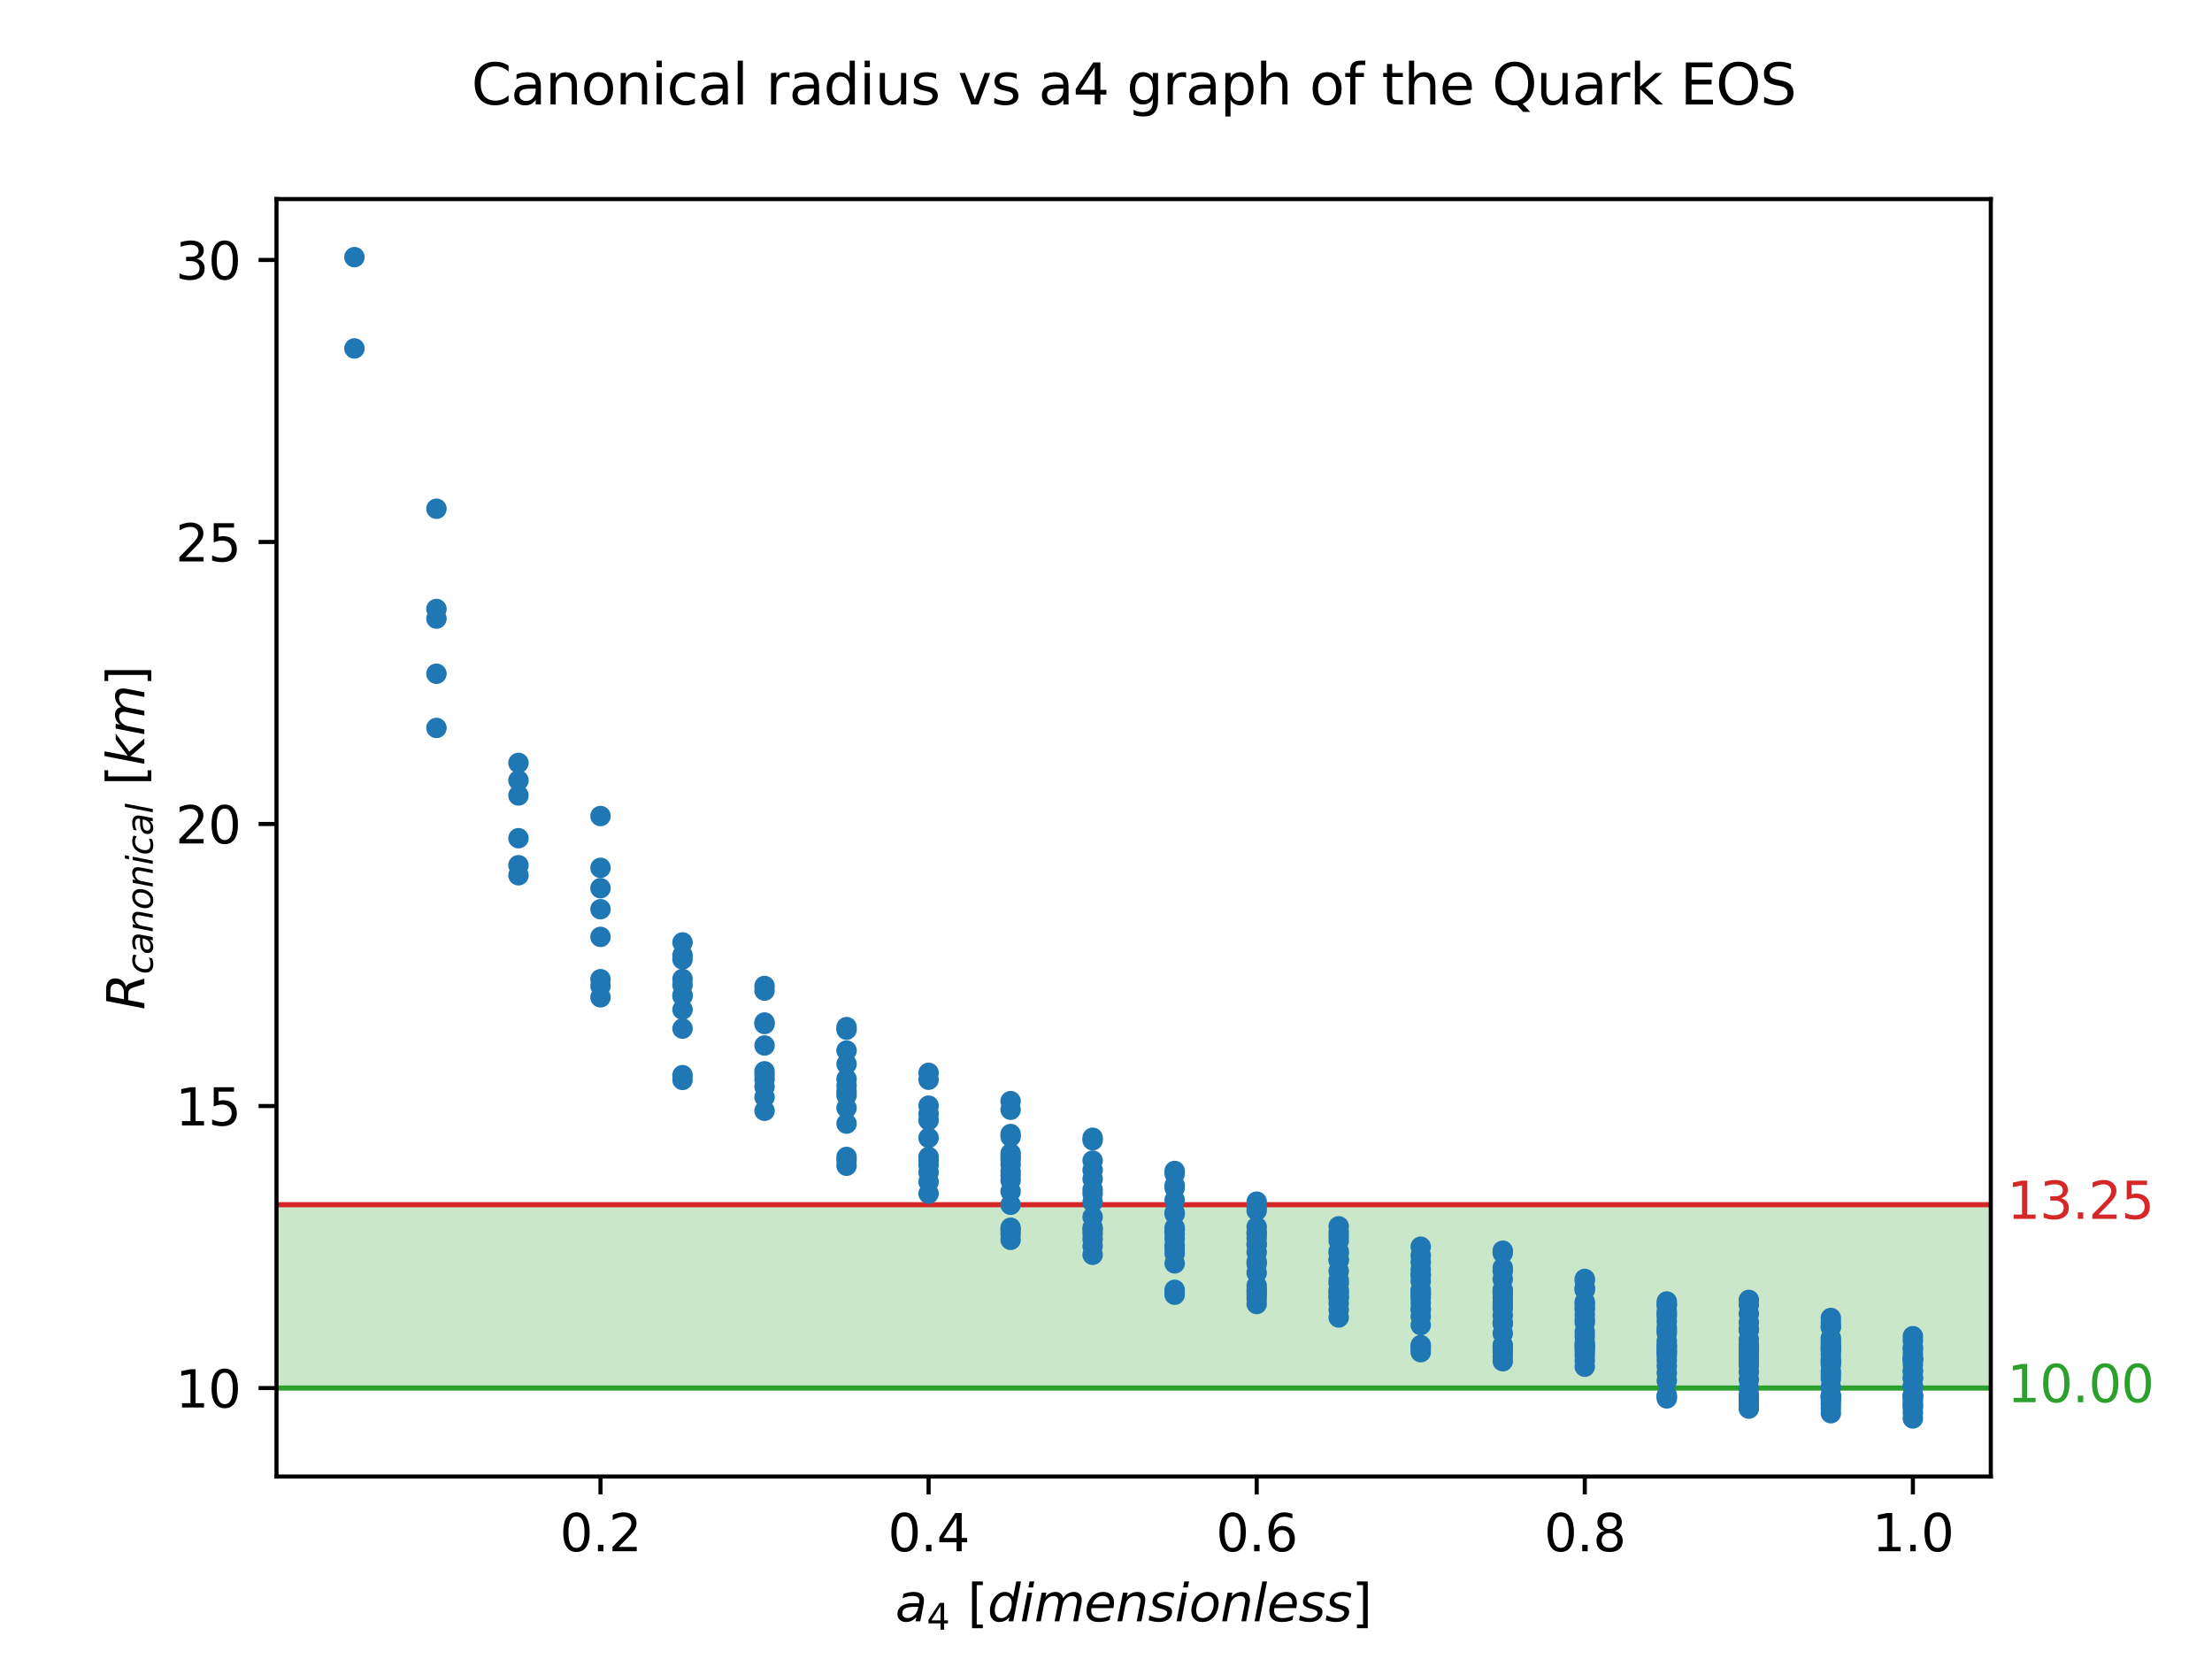 <?xml version="1.0" encoding="utf-8" standalone="no"?>
<!DOCTYPE svg PUBLIC "-//W3C//DTD SVG 1.1//EN"
  "http://www.w3.org/Graphics/SVG/1.1/DTD/svg11.dtd">
<svg xmlns:xlink="http://www.w3.org/1999/xlink" width="432pt" height="324pt" viewBox="0 0 432 324" xmlns="http://www.w3.org/2000/svg" version="1.1">
 <defs>
  <style type="text/css">*{stroke-linejoin: round; stroke-linecap: butt}</style>
 </defs>
 <g id="figure_1">
  <g id="patch_1">
   <path d="M 0 324 
L 432 324 
L 432 0 
L 0 0 
z
" style="fill: #ffffff"/>
  </g>
  <g id="axes_1">
   <g id="patch_2">
    <path d="M 54 288.36 
L 388.8 288.36 
L 388.8 38.88 
L 54 38.88 
z
" style="fill: #ffffff"/>
   </g>
   <g id="patch_3">
    <path d="M 54 271.082 
L 54 235.281 
L 388.8 235.281 
L 388.8 271.082 
z
" clip-path="url(#pd987d105b9)" style="fill: #2ca02c; opacity: 0.25"/>
   </g>
   <g id="matplotlib.axis_1">
    <g id="xtick_1">
     <g id="line2d_1">
      <defs>
       <path id="meff1715858" d="M 0 0 
L 0 3.5 
" style="stroke: #000000; stroke-width: 0.8"/>
      </defs>
      <g>
       <use xlink:href="#meff1715858" x="117.276" y="288.36" style="stroke: #000000; stroke-width: 0.8"/>
      </g>
     </g>
     <g id="text_1">
      <!-- 0.2 -->
      <g transform="translate(109.324 302.958) scale(0.1 -0.1)">
       <defs>
        <path id="DejaVuSans-30" d="M 2034 4250 
Q 1547 4250 1301 3770 
Q 1056 3291 1056 2328 
Q 1056 1369 1301 889 
Q 1547 409 2034 409 
Q 2525 409 2770 889 
Q 3016 1369 3016 2328 
Q 3016 3291 2770 3770 
Q 2525 4250 2034 4250 
z
M 2034 4750 
Q 2819 4750 3233 4129 
Q 3647 3509 3647 2328 
Q 3647 1150 3233 529 
Q 2819 -91 2034 -91 
Q 1250 -91 836 529 
Q 422 1150 422 2328 
Q 422 3509 836 4129 
Q 1250 4750 2034 4750 
z
" transform="scale(0.016)"/>
        <path id="DejaVuSans-2e" d="M 684 794 
L 1344 794 
L 1344 0 
L 684 0 
L 684 794 
z
" transform="scale(0.016)"/>
        <path id="DejaVuSans-32" d="M 1228 531 
L 3431 531 
L 3431 0 
L 469 0 
L 469 531 
Q 828 903 1448 1529 
Q 2069 2156 2228 2338 
Q 2531 2678 2651 2914 
Q 2772 3150 2772 3378 
Q 2772 3750 2511 3984 
Q 2250 4219 1831 4219 
Q 1534 4219 1204 4116 
Q 875 4013 500 3803 
L 500 4441 
Q 881 4594 1212 4672 
Q 1544 4750 1819 4750 
Q 2544 4750 2975 4387 
Q 3406 4025 3406 3419 
Q 3406 3131 3298 2873 
Q 3191 2616 2906 2266 
Q 2828 2175 2409 1742 
Q 1991 1309 1228 531 
z
" transform="scale(0.016)"/>
       </defs>
       <use xlink:href="#DejaVuSans-30"/>
       <use xlink:href="#DejaVuSans-2e" x="63.623"/>
       <use xlink:href="#DejaVuSans-32" x="95.41"/>
      </g>
     </g>
    </g>
    <g id="xtick_2">
     <g id="line2d_2">
      <g>
       <use xlink:href="#meff1715858" x="181.352" y="288.36" style="stroke: #000000; stroke-width: 0.8"/>
      </g>
     </g>
     <g id="text_2">
      <!-- 0.4 -->
      <g transform="translate(173.401 302.958) scale(0.1 -0.1)">
       <defs>
        <path id="DejaVuSans-34" d="M 2419 4116 
L 825 1625 
L 2419 1625 
L 2419 4116 
z
M 2253 4666 
L 3047 4666 
L 3047 1625 
L 3713 1625 
L 3713 1100 
L 3047 1100 
L 3047 0 
L 2419 0 
L 2419 1100 
L 313 1100 
L 313 1709 
L 2253 4666 
z
" transform="scale(0.016)"/>
       </defs>
       <use xlink:href="#DejaVuSans-30"/>
       <use xlink:href="#DejaVuSans-2e" x="63.623"/>
       <use xlink:href="#DejaVuSans-34" x="95.41"/>
      </g>
     </g>
    </g>
    <g id="xtick_3">
     <g id="line2d_3">
      <g>
       <use xlink:href="#meff1715858" x="245.429" y="288.36" style="stroke: #000000; stroke-width: 0.8"/>
      </g>
     </g>
     <g id="text_3">
      <!-- 0.6 -->
      <g transform="translate(237.477 302.958) scale(0.1 -0.1)">
       <defs>
        <path id="DejaVuSans-36" d="M 2113 2584 
Q 1688 2584 1439 2293 
Q 1191 2003 1191 1497 
Q 1191 994 1439 701 
Q 1688 409 2113 409 
Q 2538 409 2786 701 
Q 3034 994 3034 1497 
Q 3034 2003 2786 2293 
Q 2538 2584 2113 2584 
z
M 3366 4563 
L 3366 3988 
Q 3128 4100 2886 4159 
Q 2644 4219 2406 4219 
Q 1781 4219 1451 3797 
Q 1122 3375 1075 2522 
Q 1259 2794 1537 2939 
Q 1816 3084 2150 3084 
Q 2853 3084 3261 2657 
Q 3669 2231 3669 1497 
Q 3669 778 3244 343 
Q 2819 -91 2113 -91 
Q 1303 -91 875 529 
Q 447 1150 447 2328 
Q 447 3434 972 4092 
Q 1497 4750 2381 4750 
Q 2619 4750 2861 4703 
Q 3103 4656 3366 4563 
z
" transform="scale(0.016)"/>
       </defs>
       <use xlink:href="#DejaVuSans-30"/>
       <use xlink:href="#DejaVuSans-2e" x="63.623"/>
       <use xlink:href="#DejaVuSans-36" x="95.41"/>
      </g>
     </g>
    </g>
    <g id="xtick_4">
     <g id="line2d_4">
      <g>
       <use xlink:href="#meff1715858" x="309.505" y="288.36" style="stroke: #000000; stroke-width: 0.8"/>
      </g>
     </g>
     <g id="text_4">
      <!-- 0.8 -->
      <g transform="translate(301.554 302.958) scale(0.1 -0.1)">
       <defs>
        <path id="DejaVuSans-38" d="M 2034 2216 
Q 1584 2216 1326 1975 
Q 1069 1734 1069 1313 
Q 1069 891 1326 650 
Q 1584 409 2034 409 
Q 2484 409 2743 651 
Q 3003 894 3003 1313 
Q 3003 1734 2745 1975 
Q 2488 2216 2034 2216 
z
M 1403 2484 
Q 997 2584 770 2862 
Q 544 3141 544 3541 
Q 544 4100 942 4425 
Q 1341 4750 2034 4750 
Q 2731 4750 3128 4425 
Q 3525 4100 3525 3541 
Q 3525 3141 3298 2862 
Q 3072 2584 2669 2484 
Q 3125 2378 3379 2068 
Q 3634 1759 3634 1313 
Q 3634 634 3220 271 
Q 2806 -91 2034 -91 
Q 1263 -91 848 271 
Q 434 634 434 1313 
Q 434 1759 690 2068 
Q 947 2378 1403 2484 
z
M 1172 3481 
Q 1172 3119 1398 2916 
Q 1625 2713 2034 2713 
Q 2441 2713 2670 2916 
Q 2900 3119 2900 3481 
Q 2900 3844 2670 4047 
Q 2441 4250 2034 4250 
Q 1625 4250 1398 4047 
Q 1172 3844 1172 3481 
z
" transform="scale(0.016)"/>
       </defs>
       <use xlink:href="#DejaVuSans-30"/>
       <use xlink:href="#DejaVuSans-2e" x="63.623"/>
       <use xlink:href="#DejaVuSans-38" x="95.41"/>
      </g>
     </g>
    </g>
    <g id="xtick_5">
     <g id="line2d_5">
      <g>
       <use xlink:href="#meff1715858" x="373.582" y="288.36" style="stroke: #000000; stroke-width: 0.8"/>
      </g>
     </g>
     <g id="text_5">
      <!-- 1.0 -->
      <g transform="translate(365.63 302.958) scale(0.1 -0.1)">
       <defs>
        <path id="DejaVuSans-31" d="M 794 531 
L 1825 531 
L 1825 4091 
L 703 3866 
L 703 4441 
L 1819 4666 
L 2450 4666 
L 2450 531 
L 3481 531 
L 3481 0 
L 794 0 
L 794 531 
z
" transform="scale(0.016)"/>
       </defs>
       <use xlink:href="#DejaVuSans-31"/>
       <use xlink:href="#DejaVuSans-2e" x="63.623"/>
       <use xlink:href="#DejaVuSans-30" x="95.41"/>
      </g>
     </g>
    </g>
    <g id="text_6">
     <!-- $a_4 ~ [dimensionless]$ -->
     <g transform="translate(174.85 316.637) scale(0.1 -0.1)">
      <defs>
       <path id="DejaVuSans-Oblique-61" d="M 3438 1997 
L 3047 0 
L 2472 0 
L 2578 531 
Q 2325 219 2001 64 
Q 1678 -91 1281 -91 
Q 834 -91 548 182 
Q 263 456 263 884 
Q 263 1497 752 1853 
Q 1241 2209 2100 2209 
L 2900 2209 
L 2931 2363 
Q 2938 2388 2941 2417 
Q 2944 2447 2944 2509 
Q 2944 2788 2717 2942 
Q 2491 3097 2081 3097 
Q 1800 3097 1504 3025 
Q 1209 2953 897 2809 
L 997 3341 
Q 1322 3463 1633 3523 
Q 1944 3584 2234 3584 
Q 2853 3584 3176 3315 
Q 3500 3047 3500 2534 
Q 3500 2431 3484 2292 
Q 3469 2153 3438 1997 
z
M 2816 1759 
L 2241 1759 
Q 1534 1759 1195 1570 
Q 856 1381 856 984 
Q 856 709 1029 553 
Q 1203 397 1509 397 
Q 1978 397 2328 733 
Q 2678 1069 2791 1631 
L 2816 1759 
z
" transform="scale(0.016)"/>
       <path id="DejaVuSans-5b" d="M 550 4863 
L 1875 4863 
L 1875 4416 
L 1125 4416 
L 1125 -397 
L 1875 -397 
L 1875 -844 
L 550 -844 
L 550 4863 
z
" transform="scale(0.016)"/>
       <path id="DejaVuSans-Oblique-64" d="M 2675 525 
Q 2444 222 2128 65 
Q 1813 -91 1428 -91 
Q 903 -91 598 267 
Q 294 625 294 1247 
Q 294 1766 478 2236 
Q 663 2706 1013 3078 
Q 1244 3325 1534 3454 
Q 1825 3584 2144 3584 
Q 2481 3584 2739 3421 
Q 2997 3259 3138 2956 
L 3513 4863 
L 4091 4863 
L 3144 0 
L 2566 0 
L 2675 525 
z
M 891 1350 
Q 891 897 1095 644 
Q 1300 391 1663 391 
Q 1931 391 2161 520 
Q 2391 650 2566 903 
Q 2750 1166 2856 1509 
Q 2963 1853 2963 2188 
Q 2963 2622 2758 2865 
Q 2553 3109 2194 3109 
Q 1922 3109 1687 2981 
Q 1453 2853 1288 2613 
Q 1106 2353 998 2009 
Q 891 1666 891 1350 
z
" transform="scale(0.016)"/>
       <path id="DejaVuSans-Oblique-69" d="M 1172 4863 
L 1747 4863 
L 1606 4134 
L 1031 4134 
L 1172 4863 
z
M 909 3500 
L 1484 3500 
L 800 0 
L 225 0 
L 909 3500 
z
" transform="scale(0.016)"/>
       <path id="DejaVuSans-Oblique-6d" d="M 5747 2113 
L 5338 0 
L 4763 0 
L 5166 2094 
Q 5191 2228 5203 2325 
Q 5216 2422 5216 2491 
Q 5216 2772 5059 2928 
Q 4903 3084 4622 3084 
Q 4203 3084 3875 2770 
Q 3547 2456 3450 1953 
L 3066 0 
L 2491 0 
L 2900 2094 
Q 2925 2209 2937 2307 
Q 2950 2406 2950 2484 
Q 2950 2769 2794 2926 
Q 2638 3084 2363 3084 
Q 1938 3084 1609 2770 
Q 1281 2456 1184 1953 
L 800 0 
L 225 0 
L 909 3500 
L 1484 3500 
L 1375 2956 
Q 1609 3263 1923 3423 
Q 2238 3584 2597 3584 
Q 2978 3584 3223 3384 
Q 3469 3184 3519 2828 
Q 3781 3197 4126 3390 
Q 4472 3584 4856 3584 
Q 5306 3584 5551 3325 
Q 5797 3066 5797 2591 
Q 5797 2488 5784 2364 
Q 5772 2241 5747 2113 
z
" transform="scale(0.016)"/>
       <path id="DejaVuSans-Oblique-65" d="M 3078 2063 
Q 3088 2113 3092 2166 
Q 3097 2219 3097 2272 
Q 3097 2653 2873 2875 
Q 2650 3097 2266 3097 
Q 1838 3097 1509 2826 
Q 1181 2556 1013 2059 
L 3078 2063 
z
M 3578 1613 
L 903 1613 
Q 884 1494 878 1425 
Q 872 1356 872 1306 
Q 872 872 1139 634 
Q 1406 397 1894 397 
Q 2269 397 2603 481 
Q 2938 566 3225 728 
L 3116 159 
Q 2806 34 2476 -28 
Q 2147 -91 1806 -91 
Q 1078 -91 686 257 
Q 294 606 294 1247 
Q 294 1794 489 2264 
Q 684 2734 1063 3103 
Q 1306 3334 1642 3459 
Q 1978 3584 2356 3584 
Q 2950 3584 3301 3228 
Q 3653 2872 3653 2272 
Q 3653 2128 3634 1964 
Q 3616 1800 3578 1613 
z
" transform="scale(0.016)"/>
       <path id="DejaVuSans-Oblique-6e" d="M 3566 2113 
L 3156 0 
L 2578 0 
L 2988 2091 
Q 3016 2238 3031 2350 
Q 3047 2463 3047 2528 
Q 3047 2791 2881 2937 
Q 2716 3084 2419 3084 
Q 1956 3084 1622 2776 
Q 1288 2469 1184 1941 
L 800 0 
L 225 0 
L 903 3500 
L 1478 3500 
L 1363 2950 
Q 1603 3253 1940 3418 
Q 2278 3584 2650 3584 
Q 3113 3584 3367 3334 
Q 3622 3084 3622 2631 
Q 3622 2519 3608 2391 
Q 3594 2263 3566 2113 
z
" transform="scale(0.016)"/>
       <path id="DejaVuSans-Oblique-73" d="M 3200 3397 
L 3091 2853 
Q 2863 2978 2609 3040 
Q 2356 3103 2088 3103 
Q 1634 3103 1373 2948 
Q 1113 2794 1113 2528 
Q 1113 2219 1719 2053 
Q 1766 2041 1788 2034 
L 1972 1978 
Q 2547 1819 2739 1644 
Q 2931 1469 2931 1166 
Q 2931 609 2489 259 
Q 2047 -91 1331 -91 
Q 1053 -91 747 -37 
Q 441 16 72 128 
L 184 722 
Q 500 559 806 475 
Q 1113 391 1394 391 
Q 1816 391 2080 572 
Q 2344 753 2344 1031 
Q 2344 1331 1650 1516 
L 1591 1531 
L 1394 1581 
Q 956 1697 753 1886 
Q 550 2075 550 2369 
Q 550 2928 970 3256 
Q 1391 3584 2113 3584 
Q 2397 3584 2667 3537 
Q 2938 3491 3200 3397 
z
" transform="scale(0.016)"/>
       <path id="DejaVuSans-Oblique-6f" d="M 1625 -91 
Q 1009 -91 651 289 
Q 294 669 294 1325 
Q 294 1706 417 2101 
Q 541 2497 738 2766 
Q 1047 3184 1428 3384 
Q 1809 3584 2291 3584 
Q 2888 3584 3255 3212 
Q 3622 2841 3622 2241 
Q 3622 1825 3500 1412 
Q 3378 1000 3181 728 
Q 2875 309 2494 109 
Q 2113 -91 1625 -91 
z
M 891 1344 
Q 891 869 1089 633 
Q 1288 397 1691 397 
Q 2269 397 2648 901 
Q 3028 1406 3028 2181 
Q 3028 2634 2825 2865 
Q 2622 3097 2228 3097 
Q 1903 3097 1650 2945 
Q 1397 2794 1197 2484 
Q 1050 2253 970 1956 
Q 891 1659 891 1344 
z
" transform="scale(0.016)"/>
       <path id="DejaVuSans-Oblique-6c" d="M 1172 4863 
L 1747 4863 
L 800 0 
L 225 0 
L 1172 4863 
z
" transform="scale(0.016)"/>
       <path id="DejaVuSans-5d" d="M 1947 4863 
L 1947 -844 
L 622 -844 
L 622 -397 
L 1369 -397 
L 1369 4416 
L 622 4416 
L 622 4863 
L 1947 4863 
z
" transform="scale(0.016)"/>
      </defs>
      <use xlink:href="#DejaVuSans-Oblique-61" transform="translate(0 0.016)"/>
      <use xlink:href="#DejaVuSans-34" transform="translate(61.279 -16.391) scale(0.7)"/>
      <use xlink:href="#DejaVuSans-5b" transform="translate(141.02 0.016)"/>
      <use xlink:href="#DejaVuSans-Oblique-64" transform="translate(180.034 0.016)"/>
      <use xlink:href="#DejaVuSans-Oblique-69" transform="translate(243.51 0.016)"/>
      <use xlink:href="#DejaVuSans-Oblique-6d" transform="translate(271.294 0.016)"/>
      <use xlink:href="#DejaVuSans-Oblique-65" transform="translate(368.706 0.016)"/>
      <use xlink:href="#DejaVuSans-Oblique-6e" transform="translate(430.229 0.016)"/>
      <use xlink:href="#DejaVuSans-Oblique-73" transform="translate(493.608 0.016)"/>
      <use xlink:href="#DejaVuSans-Oblique-69" transform="translate(545.708 0.016)"/>
      <use xlink:href="#DejaVuSans-Oblique-6f" transform="translate(573.491 0.016)"/>
      <use xlink:href="#DejaVuSans-Oblique-6e" transform="translate(634.673 0.016)"/>
      <use xlink:href="#DejaVuSans-Oblique-6c" transform="translate(698.051 0.016)"/>
      <use xlink:href="#DejaVuSans-Oblique-65" transform="translate(725.835 0.016)"/>
      <use xlink:href="#DejaVuSans-Oblique-73" transform="translate(787.358 0.016)"/>
      <use xlink:href="#DejaVuSans-Oblique-73" transform="translate(839.458 0.016)"/>
      <use xlink:href="#DejaVuSans-5d" transform="translate(891.557 0.016)"/>
     </g>
    </g>
   </g>
   <g id="matplotlib.axis_2">
    <g id="ytick_1">
     <g id="line2d_6">
      <defs>
       <path id="mb919b0f4ec" d="M 0 0 
L -3.5 0 
" style="stroke: #000000; stroke-width: 0.8"/>
      </defs>
      <g>
       <use xlink:href="#mb919b0f4ec" x="54" y="271.082" style="stroke: #000000; stroke-width: 0.8"/>
      </g>
     </g>
     <g id="text_7">
      <!-- 10 -->
      <g transform="translate(34.275 274.882) scale(0.1 -0.1)">
       <use xlink:href="#DejaVuSans-31"/>
       <use xlink:href="#DejaVuSans-30" x="63.623"/>
      </g>
     </g>
    </g>
    <g id="ytick_2">
     <g id="line2d_7">
      <g>
       <use xlink:href="#mb919b0f4ec" x="54" y="216.004" style="stroke: #000000; stroke-width: 0.8"/>
      </g>
     </g>
     <g id="text_8">
      <!-- 15 -->
      <g transform="translate(34.275 219.803) scale(0.1 -0.1)">
       <defs>
        <path id="DejaVuSans-35" d="M 691 4666 
L 3169 4666 
L 3169 4134 
L 1269 4134 
L 1269 2991 
Q 1406 3038 1543 3061 
Q 1681 3084 1819 3084 
Q 2600 3084 3056 2656 
Q 3513 2228 3513 1497 
Q 3513 744 3044 326 
Q 2575 -91 1722 -91 
Q 1428 -91 1123 -41 
Q 819 9 494 109 
L 494 744 
Q 775 591 1075 516 
Q 1375 441 1709 441 
Q 2250 441 2565 725 
Q 2881 1009 2881 1497 
Q 2881 1984 2565 2268 
Q 2250 2553 1709 2553 
Q 1456 2553 1204 2497 
Q 953 2441 691 2322 
L 691 4666 
z
" transform="scale(0.016)"/>
       </defs>
       <use xlink:href="#DejaVuSans-31"/>
       <use xlink:href="#DejaVuSans-35" x="63.623"/>
      </g>
     </g>
    </g>
    <g id="ytick_3">
     <g id="line2d_8">
      <g>
       <use xlink:href="#mb919b0f4ec" x="54" y="160.925" style="stroke: #000000; stroke-width: 0.8"/>
      </g>
     </g>
     <g id="text_9">
      <!-- 20 -->
      <g transform="translate(34.275 164.724) scale(0.1 -0.1)">
       <use xlink:href="#DejaVuSans-32"/>
       <use xlink:href="#DejaVuSans-30" x="63.623"/>
      </g>
     </g>
    </g>
    <g id="ytick_4">
     <g id="line2d_9">
      <g>
       <use xlink:href="#mb919b0f4ec" x="54" y="105.847" style="stroke: #000000; stroke-width: 0.8"/>
      </g>
     </g>
     <g id="text_10">
      <!-- 25 -->
      <g transform="translate(34.275 109.646) scale(0.1 -0.1)">
       <use xlink:href="#DejaVuSans-32"/>
       <use xlink:href="#DejaVuSans-35" x="63.623"/>
      </g>
     </g>
    </g>
    <g id="ytick_5">
     <g id="line2d_10">
      <g>
       <use xlink:href="#mb919b0f4ec" x="54" y="50.768" style="stroke: #000000; stroke-width: 0.8"/>
      </g>
     </g>
     <g id="text_11">
      <!-- 30 -->
      <g transform="translate(34.275 54.567) scale(0.1 -0.1)">
       <defs>
        <path id="DejaVuSans-33" d="M 2597 2516 
Q 3050 2419 3304 2112 
Q 3559 1806 3559 1356 
Q 3559 666 3084 287 
Q 2609 -91 1734 -91 
Q 1441 -91 1130 -33 
Q 819 25 488 141 
L 488 750 
Q 750 597 1062 519 
Q 1375 441 1716 441 
Q 2309 441 2620 675 
Q 2931 909 2931 1356 
Q 2931 1769 2642 2001 
Q 2353 2234 1838 2234 
L 1294 2234 
L 1294 2753 
L 1863 2753 
Q 2328 2753 2575 2939 
Q 2822 3125 2822 3475 
Q 2822 3834 2567 4026 
Q 2313 4219 1838 4219 
Q 1578 4219 1281 4162 
Q 984 4106 628 3988 
L 628 4550 
Q 988 4650 1302 4700 
Q 1616 4750 1894 4750 
Q 2613 4750 3031 4423 
Q 3450 4097 3450 3541 
Q 3450 3153 3228 2886 
Q 3006 2619 2597 2516 
z
" transform="scale(0.016)"/>
       </defs>
       <use xlink:href="#DejaVuSans-33"/>
       <use xlink:href="#DejaVuSans-30" x="63.623"/>
      </g>
     </g>
    </g>
    <g id="text_12">
     <!-- $R_{canonical} ~ [km]$ -->
     <g transform="translate(28.195 197.22) rotate(-90) scale(0.1 -0.1)">
      <defs>
       <path id="DejaVuSans-Oblique-52" d="M 1613 4147 
L 1294 2491 
L 2106 2491 
Q 2584 2491 2879 2755 
Q 3175 3019 3175 3444 
Q 3175 3784 2976 3965 
Q 2778 4147 2406 4147 
L 1613 4147 
z
M 2772 2241 
Q 2972 2194 3105 2009 
Q 3238 1825 3413 1275 
L 3809 0 
L 3144 0 
L 2778 1197 
Q 2638 1659 2453 1815 
Q 2269 1972 1888 1972 
L 1191 1972 
L 806 0 
L 172 0 
L 1081 4666 
L 2503 4666 
Q 3150 4666 3495 4373 
Q 3841 4081 3841 3531 
Q 3841 3044 3547 2687 
Q 3253 2331 2772 2241 
z
" transform="scale(0.016)"/>
       <path id="DejaVuSans-Oblique-63" d="M 3431 3366 
L 3316 2797 
Q 3109 2947 2876 3022 
Q 2644 3097 2394 3097 
Q 2119 3097 1870 3000 
Q 1622 2903 1453 2725 
Q 1184 2453 1037 2087 
Q 891 1722 891 1331 
Q 891 859 1127 628 
Q 1363 397 1844 397 
Q 2081 397 2348 469 
Q 2616 541 2906 684 
L 2797 116 
Q 2547 13 2283 -39 
Q 2019 -91 1741 -91 
Q 1044 -91 669 257 
Q 294 606 294 1253 
Q 294 1797 489 2255 
Q 684 2713 1069 3078 
Q 1331 3328 1684 3456 
Q 2038 3584 2456 3584 
Q 2700 3584 2940 3529 
Q 3181 3475 3431 3366 
z
" transform="scale(0.016)"/>
       <path id="DejaVuSans-Oblique-6b" d="M 1172 4863 
L 1747 4863 
L 1197 2028 
L 3169 3500 
L 3916 3500 
L 1716 1825 
L 3322 0 
L 2625 0 
L 1131 1709 
L 800 0 
L 225 0 
L 1172 4863 
z
" transform="scale(0.016)"/>
      </defs>
      <use xlink:href="#DejaVuSans-Oblique-52" transform="translate(0 0.016)"/>
      <use xlink:href="#DejaVuSans-Oblique-63" transform="translate(69.482 -16.391) scale(0.7)"/>
      <use xlink:href="#DejaVuSans-Oblique-61" transform="translate(107.969 -16.391) scale(0.7)"/>
      <use xlink:href="#DejaVuSans-Oblique-6e" transform="translate(150.864 -16.391) scale(0.7)"/>
      <use xlink:href="#DejaVuSans-Oblique-6f" transform="translate(195.229 -16.391) scale(0.7)"/>
      <use xlink:href="#DejaVuSans-Oblique-6e" transform="translate(238.057 -16.391) scale(0.7)"/>
      <use xlink:href="#DejaVuSans-Oblique-69" transform="translate(282.422 -16.391) scale(0.7)"/>
      <use xlink:href="#DejaVuSans-Oblique-63" transform="translate(301.87 -16.391) scale(0.7)"/>
      <use xlink:href="#DejaVuSans-Oblique-61" transform="translate(340.356 -16.391) scale(0.7)"/>
      <use xlink:href="#DejaVuSans-Oblique-6c" transform="translate(383.252 -16.391) scale(0.7)"/>
      <use xlink:href="#DejaVuSans-5b" transform="translate(437.905 0.016)"/>
      <use xlink:href="#DejaVuSans-Oblique-6b" transform="translate(476.919 0.016)"/>
      <use xlink:href="#DejaVuSans-Oblique-6d" transform="translate(534.829 0.016)"/>
      <use xlink:href="#DejaVuSans-5d" transform="translate(632.241 0.016)"/>
     </g>
    </g>
   </g>
   <g id="line2d_11">
    <path d="M 54 235.281 
L 388.8 235.281 
" clip-path="url(#pd987d105b9)" style="fill: none; stroke: #d62728; stroke-linecap: square"/>
   </g>
   <g id="line2d_12">
    <path d="M 54 271.082 
L 388.8 271.082 
" clip-path="url(#pd987d105b9)" style="fill: none; stroke: #2ca02c; stroke-linecap: square"/>
   </g>
   <g id="patch_4">
    <path d="M 54 288.36 
L 54 38.88 
" style="fill: none; stroke: #000000; stroke-width: 0.8; stroke-linejoin: miter; stroke-linecap: square"/>
   </g>
   <g id="patch_5">
    <path d="M 388.8 288.36 
L 388.8 38.88 
" style="fill: none; stroke: #000000; stroke-width: 0.8; stroke-linejoin: miter; stroke-linecap: square"/>
   </g>
   <g id="patch_6">
    <path d="M 54 288.36 
L 388.8 288.36 
" style="fill: none; stroke: #000000; stroke-width: 0.8; stroke-linejoin: miter; stroke-linecap: square"/>
   </g>
   <g id="patch_7">
    <path d="M 54 38.88 
L 388.8 38.88 
" style="fill: none; stroke: #000000; stroke-width: 0.8; stroke-linejoin: miter; stroke-linecap: square"/>
   </g>
   <g id="PathCollection_1">
    <defs>
     <path id="mbf5741cac8" d="M 0 1.5 
C 0.398 1.5 0.779 1.342 1.061 1.061 
C 1.342 0.779 1.5 0.398 1.5 0 
C 1.5 -0.398 1.342 -0.779 1.061 -1.061 
C 0.779 -1.342 0.398 -1.5 0 -1.5 
C -0.398 -1.5 -0.779 -1.342 -1.061 -1.061 
C -1.342 -0.779 -1.5 -0.398 -1.5 0 
C -1.5 0.398 -1.342 0.779 -1.061 1.061 
C -0.779 1.342 -0.398 1.5 0 1.5 
z
" style="stroke: #1f77b4"/>
    </defs>
    <g clip-path="url(#pd987d105b9)">
     <use xlink:href="#mbf5741cac8" x="69.218" y="68.05" style="fill: #1f77b4; stroke: #1f77b4"/>
     <use xlink:href="#mbf5741cac8" x="69.218" y="50.22" style="fill: #1f77b4; stroke: #1f77b4"/>
     <use xlink:href="#mbf5741cac8" x="85.237" y="142.165" style="fill: #1f77b4; stroke: #1f77b4"/>
     <use xlink:href="#mbf5741cac8" x="85.237" y="120.807" style="fill: #1f77b4; stroke: #1f77b4"/>
     <use xlink:href="#mbf5741cac8" x="85.237" y="131.579" style="fill: #1f77b4; stroke: #1f77b4"/>
     <use xlink:href="#mbf5741cac8" x="85.237" y="118.935" style="fill: #1f77b4; stroke: #1f77b4"/>
     <use xlink:href="#mbf5741cac8" x="85.237" y="99.355" style="fill: #1f77b4; stroke: #1f77b4"/>
     <use xlink:href="#mbf5741cac8" x="101.256" y="168.976" style="fill: #1f77b4; stroke: #1f77b4"/>
     <use xlink:href="#mbf5741cac8" x="101.256" y="170.937" style="fill: #1f77b4; stroke: #1f77b4"/>
     <use xlink:href="#mbf5741cac8" x="101.256" y="148.994" style="fill: #1f77b4; stroke: #1f77b4"/>
     <use xlink:href="#mbf5741cac8" x="101.256" y="155.349" style="fill: #1f77b4; stroke: #1f77b4"/>
     <use xlink:href="#mbf5741cac8" x="101.256" y="163.702" style="fill: #1f77b4; stroke: #1f77b4"/>
     <use xlink:href="#mbf5741cac8" x="101.256" y="152.396" style="fill: #1f77b4; stroke: #1f77b4"/>
     <use xlink:href="#mbf5741cac8" x="117.276" y="191.237" style="fill: #1f77b4; stroke: #1f77b4"/>
     <use xlink:href="#mbf5741cac8" x="117.276" y="192.551" style="fill: #1f77b4; stroke: #1f77b4"/>
     <use xlink:href="#mbf5741cac8" x="117.276" y="173.459" style="fill: #1f77b4; stroke: #1f77b4"/>
     <use xlink:href="#mbf5741cac8" x="117.276" y="194.775" style="fill: #1f77b4; stroke: #1f77b4"/>
     <use xlink:href="#mbf5741cac8" x="117.276" y="177.57" style="fill: #1f77b4; stroke: #1f77b4"/>
     <use xlink:href="#mbf5741cac8" x="117.276" y="182.974" style="fill: #1f77b4; stroke: #1f77b4"/>
     <use xlink:href="#mbf5741cac8" x="117.276" y="169.488" style="fill: #1f77b4; stroke: #1f77b4"/>
     <use xlink:href="#mbf5741cac8" x="117.276" y="159.374" style="fill: #1f77b4; stroke: #1f77b4"/>
     <use xlink:href="#mbf5741cac8" x="133.295" y="191.191" style="fill: #1f77b4; stroke: #1f77b4"/>
     <use xlink:href="#mbf5741cac8" x="133.295" y="209.977" style="fill: #1f77b4; stroke: #1f77b4"/>
     <use xlink:href="#mbf5741cac8" x="133.295" y="192.365" style="fill: #1f77b4; stroke: #1f77b4"/>
     <use xlink:href="#mbf5741cac8" x="133.295" y="210.909" style="fill: #1f77b4; stroke: #1f77b4"/>
     <use xlink:href="#mbf5741cac8" x="133.295" y="194.35" style="fill: #1f77b4; stroke: #1f77b4"/>
     <use xlink:href="#mbf5741cac8" x="133.295" y="197.177" style="fill: #1f77b4; stroke: #1f77b4"/>
     <use xlink:href="#mbf5741cac8" x="133.295" y="200.887" style="fill: #1f77b4; stroke: #1f77b4"/>
     <use xlink:href="#mbf5741cac8" x="133.295" y="187.364" style="fill: #1f77b4; stroke: #1f77b4"/>
     <use xlink:href="#mbf5741cac8" x="133.295" y="194.512" style="fill: #1f77b4; stroke: #1f77b4"/>
     <use xlink:href="#mbf5741cac8" x="133.295" y="186.548" style="fill: #1f77b4; stroke: #1f77b4"/>
     <use xlink:href="#mbf5741cac8" x="133.295" y="184.056" style="fill: #1f77b4; stroke: #1f77b4"/>
     <use xlink:href="#mbf5741cac8" x="149.314" y="209.95" style="fill: #1f77b4; stroke: #1f77b4"/>
     <use xlink:href="#mbf5741cac8" x="149.314" y="210.8" style="fill: #1f77b4; stroke: #1f77b4"/>
     <use xlink:href="#mbf5741cac8" x="149.314" y="212.233" style="fill: #1f77b4; stroke: #1f77b4"/>
     <use xlink:href="#mbf5741cac8" x="149.314" y="214.269" style="fill: #1f77b4; stroke: #1f77b4"/>
     <use xlink:href="#mbf5741cac8" x="149.314" y="199.982" style="fill: #1f77b4; stroke: #1f77b4"/>
     <use xlink:href="#mbf5741cac8" x="149.314" y="216.933" style="fill: #1f77b4; stroke: #1f77b4"/>
     <use xlink:href="#mbf5741cac8" x="149.314" y="204.182" style="fill: #1f77b4; stroke: #1f77b4"/>
     <use xlink:href="#mbf5741cac8" x="149.314" y="209.224" style="fill: #1f77b4; stroke: #1f77b4"/>
     <use xlink:href="#mbf5741cac8" x="149.314" y="199.694" style="fill: #1f77b4; stroke: #1f77b4"/>
     <use xlink:href="#mbf5741cac8" x="149.314" y="193.463" style="fill: #1f77b4; stroke: #1f77b4"/>
     <use xlink:href="#mbf5741cac8" x="149.314" y="192.557" style="fill: #1f77b4; stroke: #1f77b4"/>
     <use xlink:href="#mbf5741cac8" x="165.333" y="225.953" style="fill: #1f77b4; stroke: #1f77b4"/>
     <use xlink:href="#mbf5741cac8" x="165.333" y="210.716" style="fill: #1f77b4; stroke: #1f77b4"/>
     <use xlink:href="#mbf5741cac8" x="165.333" y="226.59" style="fill: #1f77b4; stroke: #1f77b4"/>
     <use xlink:href="#mbf5741cac8" x="165.333" y="212.04" style="fill: #1f77b4; stroke: #1f77b4"/>
     <use xlink:href="#mbf5741cac8" x="165.333" y="227.663" style="fill: #1f77b4; stroke: #1f77b4"/>
     <use xlink:href="#mbf5741cac8" x="165.333" y="213.921" style="fill: #1f77b4; stroke: #1f77b4"/>
     <use xlink:href="#mbf5741cac8" x="165.333" y="216.38" style="fill: #1f77b4; stroke: #1f77b4"/>
     <use xlink:href="#mbf5741cac8" x="165.333" y="219.44" style="fill: #1f77b4; stroke: #1f77b4"/>
     <use xlink:href="#mbf5741cac8" x="165.333" y="207.808" style="fill: #1f77b4; stroke: #1f77b4"/>
     <use xlink:href="#mbf5741cac8" x="165.333" y="213.233" style="fill: #1f77b4; stroke: #1f77b4"/>
     <use xlink:href="#mbf5741cac8" x="165.333" y="205.17" style="fill: #1f77b4; stroke: #1f77b4"/>
     <use xlink:href="#mbf5741cac8" x="165.333" y="200.592" style="fill: #1f77b4; stroke: #1f77b4"/>
     <use xlink:href="#mbf5741cac8" x="165.333" y="201.099" style="fill: #1f77b4; stroke: #1f77b4"/>
     <use xlink:href="#mbf5741cac8" x="181.352" y="225.939" style="fill: #1f77b4; stroke: #1f77b4"/>
     <use xlink:href="#mbf5741cac8" x="181.352" y="226.535" style="fill: #1f77b4; stroke: #1f77b4"/>
     <use xlink:href="#mbf5741cac8" x="181.352" y="227.538" style="fill: #1f77b4; stroke: #1f77b4"/>
     <use xlink:href="#mbf5741cac8" x="181.352" y="228.958" style="fill: #1f77b4; stroke: #1f77b4"/>
     <use xlink:href="#mbf5741cac8" x="181.352" y="215.936" style="fill: #1f77b4; stroke: #1f77b4"/>
     <use xlink:href="#mbf5741cac8" x="181.352" y="230.812" style="fill: #1f77b4; stroke: #1f77b4"/>
     <use xlink:href="#mbf5741cac8" x="181.352" y="218.789" style="fill: #1f77b4; stroke: #1f77b4"/>
     <use xlink:href="#mbf5741cac8" x="181.352" y="233.117" style="fill: #1f77b4; stroke: #1f77b4"/>
     <use xlink:href="#mbf5741cac8" x="181.352" y="222.219" style="fill: #1f77b4; stroke: #1f77b4"/>
     <use xlink:href="#mbf5741cac8" x="181.352" y="226.233" style="fill: #1f77b4; stroke: #1f77b4"/>
     <use xlink:href="#mbf5741cac8" x="181.352" y="217.501" style="fill: #1f77b4; stroke: #1f77b4"/>
     <use xlink:href="#mbf5741cac8" x="181.352" y="210.871" style="fill: #1f77b4; stroke: #1f77b4"/>
     <use xlink:href="#mbf5741cac8" x="181.352" y="209.527" style="fill: #1f77b4; stroke: #1f77b4"/>
     <use xlink:href="#mbf5741cac8" x="197.371" y="225.928" style="fill: #1f77b4; stroke: #1f77b4"/>
     <use xlink:href="#mbf5741cac8" x="197.371" y="239.78" style="fill: #1f77b4; stroke: #1f77b4"/>
     <use xlink:href="#mbf5741cac8" x="197.371" y="226.49" style="fill: #1f77b4; stroke: #1f77b4"/>
     <use xlink:href="#mbf5741cac8" x="197.371" y="240.245" style="fill: #1f77b4; stroke: #1f77b4"/>
     <use xlink:href="#mbf5741cac8" x="197.371" y="227.434" style="fill: #1f77b4; stroke: #1f77b4"/>
     <use xlink:href="#mbf5741cac8" x="197.371" y="241.026" style="fill: #1f77b4; stroke: #1f77b4"/>
     <use xlink:href="#mbf5741cac8" x="197.371" y="228.771" style="fill: #1f77b4; stroke: #1f77b4"/>
     <use xlink:href="#mbf5741cac8" x="197.371" y="242.131" style="fill: #1f77b4; stroke: #1f77b4"/>
     <use xlink:href="#mbf5741cac8" x="197.371" y="230.516" style="fill: #1f77b4; stroke: #1f77b4"/>
     <use xlink:href="#mbf5741cac8" x="197.371" y="232.682" style="fill: #1f77b4; stroke: #1f77b4"/>
     <use xlink:href="#mbf5741cac8" x="197.371" y="221.475" style="fill: #1f77b4; stroke: #1f77b4"/>
     <use xlink:href="#mbf5741cac8" x="197.371" y="235.287" style="fill: #1f77b4; stroke: #1f77b4"/>
     <use xlink:href="#mbf5741cac8" x="197.371" y="225.249" style="fill: #1f77b4; stroke: #1f77b4"/>
     <use xlink:href="#mbf5741cac8" x="197.371" y="229.574" style="fill: #1f77b4; stroke: #1f77b4"/>
     <use xlink:href="#mbf5741cac8" x="197.371" y="221.993" style="fill: #1f77b4; stroke: #1f77b4"/>
     <use xlink:href="#mbf5741cac8" x="197.371" y="216.731" style="fill: #1f77b4; stroke: #1f77b4"/>
     <use xlink:href="#mbf5741cac8" x="197.371" y="215.049" style="fill: #1f77b4; stroke: #1f77b4"/>
     <use xlink:href="#mbf5741cac8" x="213.39" y="239.772" style="fill: #1f77b4; stroke: #1f77b4"/>
     <use xlink:href="#mbf5741cac8" x="213.39" y="240.213" style="fill: #1f77b4; stroke: #1f77b4"/>
     <use xlink:href="#mbf5741cac8" x="213.39" y="240.954" style="fill: #1f77b4; stroke: #1f77b4"/>
     <use xlink:href="#mbf5741cac8" x="213.39" y="242.001" style="fill: #1f77b4; stroke: #1f77b4"/>
     <use xlink:href="#mbf5741cac8" x="213.39" y="230.265" style="fill: #1f77b4; stroke: #1f77b4"/>
     <use xlink:href="#mbf5741cac8" x="213.39" y="243.365" style="fill: #1f77b4; stroke: #1f77b4"/>
     <use xlink:href="#mbf5741cac8" x="213.39" y="232.316" style="fill: #1f77b4; stroke: #1f77b4"/>
     <use xlink:href="#mbf5741cac8" x="213.39" y="245.058" style="fill: #1f77b4; stroke: #1f77b4"/>
     <use xlink:href="#mbf5741cac8" x="213.39" y="234.78" style="fill: #1f77b4; stroke: #1f77b4"/>
     <use xlink:href="#mbf5741cac8" x="213.39" y="237.669" style="fill: #1f77b4; stroke: #1f77b4"/>
     <use xlink:href="#mbf5741cac8" x="213.39" y="228.513" style="fill: #1f77b4; stroke: #1f77b4"/>
     <use xlink:href="#mbf5741cac8" x="213.39" y="233.121" style="fill: #1f77b4; stroke: #1f77b4"/>
     <use xlink:href="#mbf5741cac8" x="213.39" y="226.669" style="fill: #1f77b4; stroke: #1f77b4"/>
     <use xlink:href="#mbf5741cac8" x="213.39" y="222.689" style="fill: #1f77b4; stroke: #1f77b4"/>
     <use xlink:href="#mbf5741cac8" x="213.39" y="222.203" style="fill: #1f77b4; stroke: #1f77b4"/>
     <use xlink:href="#mbf5741cac8" x="229.41" y="239.766" style="fill: #1f77b4; stroke: #1f77b4"/>
     <use xlink:href="#mbf5741cac8" x="229.41" y="251.907" style="fill: #1f77b4; stroke: #1f77b4"/>
     <use xlink:href="#mbf5741cac8" x="229.41" y="240.186" style="fill: #1f77b4; stroke: #1f77b4"/>
     <use xlink:href="#mbf5741cac8" x="229.41" y="252.262" style="fill: #1f77b4; stroke: #1f77b4"/>
     <use xlink:href="#mbf5741cac8" x="229.41" y="240.891" style="fill: #1f77b4; stroke: #1f77b4"/>
     <use xlink:href="#mbf5741cac8" x="229.41" y="252.859" style="fill: #1f77b4; stroke: #1f77b4"/>
     <use xlink:href="#mbf5741cac8" x="229.41" y="241.889" style="fill: #1f77b4; stroke: #1f77b4"/>
     <use xlink:href="#mbf5741cac8" x="229.41" y="243.188" style="fill: #1f77b4; stroke: #1f77b4"/>
     <use xlink:href="#mbf5741cac8" x="229.41" y="244.799" style="fill: #1f77b4; stroke: #1f77b4"/>
     <use xlink:href="#mbf5741cac8" x="229.41" y="234.345" style="fill: #1f77b4; stroke: #1f77b4"/>
     <use xlink:href="#mbf5741cac8" x="229.41" y="246.734" style="fill: #1f77b4; stroke: #1f77b4"/>
     <use xlink:href="#mbf5741cac8" x="229.41" y="237.091" style="fill: #1f77b4; stroke: #1f77b4"/>
     <use xlink:href="#mbf5741cac8" x="229.41" y="240.25" style="fill: #1f77b4; stroke: #1f77b4"/>
     <use xlink:href="#mbf5741cac8" x="229.41" y="231.991" style="fill: #1f77b4; stroke: #1f77b4"/>
     <use xlink:href="#mbf5741cac8" x="229.41" y="243.824" style="fill: #1f77b4; stroke: #1f77b4"/>
     <use xlink:href="#mbf5741cac8" x="229.41" y="236.852" style="fill: #1f77b4; stroke: #1f77b4"/>
     <use xlink:href="#mbf5741cac8" x="229.41" y="231.492" style="fill: #1f77b4; stroke: #1f77b4"/>
     <use xlink:href="#mbf5741cac8" x="229.41" y="228.687" style="fill: #1f77b4; stroke: #1f77b4"/>
     <use xlink:href="#mbf5741cac8" x="229.41" y="229.226" style="fill: #1f77b4; stroke: #1f77b4"/>
     <use xlink:href="#mbf5741cac8" x="245.429" y="251.902" style="fill: #1f77b4; stroke: #1f77b4"/>
     <use xlink:href="#mbf5741cac8" x="245.429" y="252.242" style="fill: #1f77b4; stroke: #1f77b4"/>
     <use xlink:href="#mbf5741cac8" x="245.429" y="240.837" style="fill: #1f77b4; stroke: #1f77b4"/>
     <use xlink:href="#mbf5741cac8" x="245.429" y="252.813" style="fill: #1f77b4; stroke: #1f77b4"/>
     <use xlink:href="#mbf5741cac8" x="245.429" y="241.791" style="fill: #1f77b4; stroke: #1f77b4"/>
     <use xlink:href="#mbf5741cac8" x="245.429" y="253.619" style="fill: #1f77b4; stroke: #1f77b4"/>
     <use xlink:href="#mbf5741cac8" x="245.429" y="243.033" style="fill: #1f77b4; stroke: #1f77b4"/>
     <use xlink:href="#mbf5741cac8" x="245.429" y="254.668" style="fill: #1f77b4; stroke: #1f77b4"/>
     <use xlink:href="#mbf5741cac8" x="245.429" y="244.573" style="fill: #1f77b4; stroke: #1f77b4"/>
     <use xlink:href="#mbf5741cac8" x="245.429" y="246.421" style="fill: #1f77b4; stroke: #1f77b4"/>
     <use xlink:href="#mbf5741cac8" x="245.429" y="248.59" style="fill: #1f77b4; stroke: #1f77b4"/>
     <use xlink:href="#mbf5741cac8" x="245.429" y="239.606" style="fill: #1f77b4; stroke: #1f77b4"/>
     <use xlink:href="#mbf5741cac8" x="245.429" y="251.089" style="fill: #1f77b4; stroke: #1f77b4"/>
     <use xlink:href="#mbf5741cac8" x="245.429" y="243.02" style="fill: #1f77b4; stroke: #1f77b4"/>
     <use xlink:href="#mbf5741cac8" x="245.429" y="235.66" style="fill: #1f77b4; stroke: #1f77b4"/>
     <use xlink:href="#mbf5741cac8" x="245.429" y="246.83" style="fill: #1f77b4; stroke: #1f77b4"/>
     <use xlink:href="#mbf5741cac8" x="245.429" y="240.744" style="fill: #1f77b4; stroke: #1f77b4"/>
     <use xlink:href="#mbf5741cac8" x="245.429" y="236.422" style="fill: #1f77b4; stroke: #1f77b4"/>
     <use xlink:href="#mbf5741cac8" x="245.429" y="234.678" style="fill: #1f77b4; stroke: #1f77b4"/>
     <use xlink:href="#mbf5741cac8" x="261.448" y="251.898" style="fill: #1f77b4; stroke: #1f77b4"/>
     <use xlink:href="#mbf5741cac8" x="261.448" y="252.224" style="fill: #1f77b4; stroke: #1f77b4"/>
     <use xlink:href="#mbf5741cac8" x="261.448" y="252.772" style="fill: #1f77b4; stroke: #1f77b4"/>
     <use xlink:href="#mbf5741cac8" x="261.448" y="253.546" style="fill: #1f77b4; stroke: #1f77b4"/>
     <use xlink:href="#mbf5741cac8" x="261.448" y="254.553" style="fill: #1f77b4; stroke: #1f77b4"/>
     <use xlink:href="#mbf5741cac8" x="261.448" y="244.374" style="fill: #1f77b4; stroke: #1f77b4"/>
     <use xlink:href="#mbf5741cac8" x="261.448" y="255.801" style="fill: #1f77b4; stroke: #1f77b4"/>
     <use xlink:href="#mbf5741cac8" x="261.448" y="246.146" style="fill: #1f77b4; stroke: #1f77b4"/>
     <use xlink:href="#mbf5741cac8" x="261.448" y="257.3" style="fill: #1f77b4; stroke: #1f77b4"/>
     <use xlink:href="#mbf5741cac8" x="261.448" y="248.224" style="fill: #1f77b4; stroke: #1f77b4"/>
     <use xlink:href="#mbf5741cac8" x="261.448" y="250.618" style="fill: #1f77b4; stroke: #1f77b4"/>
     <use xlink:href="#mbf5741cac8" x="261.448" y="242.312" style="fill: #1f77b4; stroke: #1f77b4"/>
     <use xlink:href="#mbf5741cac8" x="261.448" y="253.338" style="fill: #1f77b4; stroke: #1f77b4"/>
     <use xlink:href="#mbf5741cac8" x="261.448" y="245.966" style="fill: #1f77b4; stroke: #1f77b4"/>
     <use xlink:href="#mbf5741cac8" x="261.448" y="239.499" style="fill: #1f77b4; stroke: #1f77b4"/>
     <use xlink:href="#mbf5741cac8" x="261.448" y="249.995" style="fill: #1f77b4; stroke: #1f77b4"/>
     <use xlink:href="#mbf5741cac8" x="261.448" y="244.774" style="fill: #1f77b4; stroke: #1f77b4"/>
     <use xlink:href="#mbf5741cac8" x="261.448" y="241.425" style="fill: #1f77b4; stroke: #1f77b4"/>
     <use xlink:href="#mbf5741cac8" x="261.448" y="240.622" style="fill: #1f77b4; stroke: #1f77b4"/>
     <use xlink:href="#mbf5741cac8" x="277.467" y="251.894" style="fill: #1f77b4; stroke: #1f77b4"/>
     <use xlink:href="#mbf5741cac8" x="277.467" y="262.701" style="fill: #1f77b4; stroke: #1f77b4"/>
     <use xlink:href="#mbf5741cac8" x="277.467" y="252.208" style="fill: #1f77b4; stroke: #1f77b4"/>
     <use xlink:href="#mbf5741cac8" x="277.467" y="262.974" style="fill: #1f77b4; stroke: #1f77b4"/>
     <use xlink:href="#mbf5741cac8" x="277.467" y="252.736" style="fill: #1f77b4; stroke: #1f77b4"/>
     <use xlink:href="#mbf5741cac8" x="277.467" y="263.432" style="fill: #1f77b4; stroke: #1f77b4"/>
     <use xlink:href="#mbf5741cac8" x="277.467" y="253.482" style="fill: #1f77b4; stroke: #1f77b4"/>
     <use xlink:href="#mbf5741cac8" x="277.467" y="264.079" style="fill: #1f77b4; stroke: #1f77b4"/>
     <use xlink:href="#mbf5741cac8" x="277.467" y="254.451" style="fill: #1f77b4; stroke: #1f77b4"/>
     <use xlink:href="#mbf5741cac8" x="277.467" y="255.652" style="fill: #1f77b4; stroke: #1f77b4"/>
     <use xlink:href="#mbf5741cac8" x="277.467" y="257.093" style="fill: #1f77b4; stroke: #1f77b4"/>
     <use xlink:href="#mbf5741cac8" x="277.467" y="247.899" style="fill: #1f77b4; stroke: #1f77b4"/>
     <use xlink:href="#mbf5741cac8" x="277.467" y="258.785" style="fill: #1f77b4; stroke: #1f77b4"/>
     <use xlink:href="#mbf5741cac8" x="277.467" y="250.201" style="fill: #1f77b4; stroke: #1f77b4"/>
     <use xlink:href="#mbf5741cac8" x="277.467" y="252.814" style="fill: #1f77b4; stroke: #1f77b4"/>
     <use xlink:href="#mbf5741cac8" x="277.467" y="245.198" style="fill: #1f77b4; stroke: #1f77b4"/>
     <use xlink:href="#mbf5741cac8" x="277.467" y="255.746" style="fill: #1f77b4; stroke: #1f77b4"/>
     <use xlink:href="#mbf5741cac8" x="277.467" y="249.076" style="fill: #1f77b4; stroke: #1f77b4"/>
     <use xlink:href="#mbf5741cac8" x="277.467" y="243.483" style="fill: #1f77b4; stroke: #1f77b4"/>
     <use xlink:href="#mbf5741cac8" x="277.467" y="248.921" style="fill: #1f77b4; stroke: #1f77b4"/>
     <use xlink:href="#mbf5741cac8" x="277.467" y="246.471" style="fill: #1f77b4; stroke: #1f77b4"/>
     <use xlink:href="#mbf5741cac8" x="293.486" y="251.89" style="fill: #1f77b4; stroke: #1f77b4"/>
     <use xlink:href="#mbf5741cac8" x="293.486" y="262.698" style="fill: #1f77b4; stroke: #1f77b4"/>
     <use xlink:href="#mbf5741cac8" x="293.486" y="252.194" style="fill: #1f77b4; stroke: #1f77b4"/>
     <use xlink:href="#mbf5741cac8" x="293.486" y="262.962" style="fill: #1f77b4; stroke: #1f77b4"/>
     <use xlink:href="#mbf5741cac8" x="293.486" y="252.704" style="fill: #1f77b4; stroke: #1f77b4"/>
     <use xlink:href="#mbf5741cac8" x="293.486" y="263.404" style="fill: #1f77b4; stroke: #1f77b4"/>
     <use xlink:href="#mbf5741cac8" x="293.486" y="253.424" style="fill: #1f77b4; stroke: #1f77b4"/>
     <use xlink:href="#mbf5741cac8" x="293.486" y="264.028" style="fill: #1f77b4; stroke: #1f77b4"/>
     <use xlink:href="#mbf5741cac8" x="293.486" y="254.359" style="fill: #1f77b4; stroke: #1f77b4"/>
     <use xlink:href="#mbf5741cac8" x="293.486" y="264.841" style="fill: #1f77b4; stroke: #1f77b4"/>
     <use xlink:href="#mbf5741cac8" x="293.486" y="255.518" style="fill: #1f77b4; stroke: #1f77b4"/>
     <use xlink:href="#mbf5741cac8" x="293.486" y="265.847" style="fill: #1f77b4; stroke: #1f77b4"/>
     <use xlink:href="#mbf5741cac8" x="293.486" y="256.908" style="fill: #1f77b4; stroke: #1f77b4"/>
     <use xlink:href="#mbf5741cac8" x="293.486" y="258.538" style="fill: #1f77b4; stroke: #1f77b4"/>
     <use xlink:href="#mbf5741cac8" x="293.486" y="249.826" style="fill: #1f77b4; stroke: #1f77b4"/>
     <use xlink:href="#mbf5741cac8" x="293.486" y="260.42" style="fill: #1f77b4; stroke: #1f77b4"/>
     <use xlink:href="#mbf5741cac8" x="293.486" y="252.345" style="fill: #1f77b4; stroke: #1f77b4"/>
     <use xlink:href="#mbf5741cac8" x="293.486" y="255.17" style="fill: #1f77b4; stroke: #1f77b4"/>
     <use xlink:href="#mbf5741cac8" x="293.486" y="248.251" style="fill: #1f77b4; stroke: #1f77b4"/>
     <use xlink:href="#mbf5741cac8" x="293.486" y="258.308" style="fill: #1f77b4; stroke: #1f77b4"/>
     <use xlink:href="#mbf5741cac8" x="293.486" y="252.337" style="fill: #1f77b4; stroke: #1f77b4"/>
     <use xlink:href="#mbf5741cac8" x="293.486" y="247.59" style="fill: #1f77b4; stroke: #1f77b4"/>
     <use xlink:href="#mbf5741cac8" x="293.486" y="244.704" style="fill: #1f77b4; stroke: #1f77b4"/>
     <use xlink:href="#mbf5741cac8" x="293.486" y="244.261" style="fill: #1f77b4; stroke: #1f77b4"/>
     <use xlink:href="#mbf5741cac8" x="309.505" y="262.696" style="fill: #1f77b4; stroke: #1f77b4"/>
     <use xlink:href="#mbf5741cac8" x="309.505" y="262.951" style="fill: #1f77b4; stroke: #1f77b4"/>
     <use xlink:href="#mbf5741cac8" x="309.505" y="263.379" style="fill: #1f77b4; stroke: #1f77b4"/>
     <use xlink:href="#mbf5741cac8" x="309.505" y="263.983" style="fill: #1f77b4; stroke: #1f77b4"/>
     <use xlink:href="#mbf5741cac8" x="309.505" y="254.276" style="fill: #1f77b4; stroke: #1f77b4"/>
     <use xlink:href="#mbf5741cac8" x="309.505" y="264.768" style="fill: #1f77b4; stroke: #1f77b4"/>
     <use xlink:href="#mbf5741cac8" x="309.505" y="255.396" style="fill: #1f77b4; stroke: #1f77b4"/>
     <use xlink:href="#mbf5741cac8" x="309.505" y="265.742" style="fill: #1f77b4; stroke: #1f77b4"/>
     <use xlink:href="#mbf5741cac8" x="309.505" y="256.74" style="fill: #1f77b4; stroke: #1f77b4"/>
     <use xlink:href="#mbf5741cac8" x="309.505" y="266.912" style="fill: #1f77b4; stroke: #1f77b4"/>
     <use xlink:href="#mbf5741cac8" x="309.505" y="258.316" style="fill: #1f77b4; stroke: #1f77b4"/>
     <use xlink:href="#mbf5741cac8" x="309.505" y="260.133" style="fill: #1f77b4; stroke: #1f77b4"/>
     <use xlink:href="#mbf5741cac8" x="309.505" y="251.921" style="fill: #1f77b4; stroke: #1f77b4"/>
     <use xlink:href="#mbf5741cac8" x="309.505" y="262.203" style="fill: #1f77b4; stroke: #1f77b4"/>
     <use xlink:href="#mbf5741cac8" x="309.505" y="254.65" style="fill: #1f77b4; stroke: #1f77b4"/>
     <use xlink:href="#mbf5741cac8" x="309.505" y="257.681" style="fill: #1f77b4; stroke: #1f77b4"/>
     <use xlink:href="#mbf5741cac8" x="309.505" y="251.459" style="fill: #1f77b4; stroke: #1f77b4"/>
     <use xlink:href="#mbf5741cac8" x="309.505" y="261.02" style="fill: #1f77b4; stroke: #1f77b4"/>
     <use xlink:href="#mbf5741cac8" x="309.505" y="255.737" style="fill: #1f77b4; stroke: #1f77b4"/>
     <use xlink:href="#mbf5741cac8" x="309.505" y="251.799" style="fill: #1f77b4; stroke: #1f77b4"/>
     <use xlink:href="#mbf5741cac8" x="309.505" y="249.771" style="fill: #1f77b4; stroke: #1f77b4"/>
     <use xlink:href="#mbf5741cac8" x="309.505" y="250.1" style="fill: #1f77b4; stroke: #1f77b4"/>
     <use xlink:href="#mbf5741cac8" x="325.524" y="262.693" style="fill: #1f77b4; stroke: #1f77b4"/>
     <use xlink:href="#mbf5741cac8" x="325.524" y="272.512" style="fill: #1f77b4; stroke: #1f77b4"/>
     <use xlink:href="#mbf5741cac8" x="325.524" y="262.941" style="fill: #1f77b4; stroke: #1f77b4"/>
     <use xlink:href="#mbf5741cac8" x="325.524" y="272.735" style="fill: #1f77b4; stroke: #1f77b4"/>
     <use xlink:href="#mbf5741cac8" x="325.524" y="263.356" style="fill: #1f77b4; stroke: #1f77b4"/>
     <use xlink:href="#mbf5741cac8" x="325.524" y="273.108" style="fill: #1f77b4; stroke: #1f77b4"/>
     <use xlink:href="#mbf5741cac8" x="325.524" y="263.941" style="fill: #1f77b4; stroke: #1f77b4"/>
     <use xlink:href="#mbf5741cac8" x="325.524" y="264.703" style="fill: #1f77b4; stroke: #1f77b4"/>
     <use xlink:href="#mbf5741cac8" x="325.524" y="265.646" style="fill: #1f77b4; stroke: #1f77b4"/>
     <use xlink:href="#mbf5741cac8" x="325.524" y="256.588" style="fill: #1f77b4; stroke: #1f77b4"/>
     <use xlink:href="#mbf5741cac8" x="325.524" y="266.779" style="fill: #1f77b4; stroke: #1f77b4"/>
     <use xlink:href="#mbf5741cac8" x="325.524" y="258.114" style="fill: #1f77b4; stroke: #1f77b4"/>
     <use xlink:href="#mbf5741cac8" x="325.524" y="268.11" style="fill: #1f77b4; stroke: #1f77b4"/>
     <use xlink:href="#mbf5741cac8" x="325.524" y="259.873" style="fill: #1f77b4; stroke: #1f77b4"/>
     <use xlink:href="#mbf5741cac8" x="325.524" y="269.651" style="fill: #1f77b4; stroke: #1f77b4"/>
     <use xlink:href="#mbf5741cac8" x="325.524" y="261.876" style="fill: #1f77b4; stroke: #1f77b4"/>
     <use xlink:href="#mbf5741cac8" x="325.524" y="254.178" style="fill: #1f77b4; stroke: #1f77b4"/>
     <use xlink:href="#mbf5741cac8" x="325.524" y="264.132" style="fill: #1f77b4; stroke: #1f77b4"/>
     <use xlink:href="#mbf5741cac8" x="325.524" y="257.111" style="fill: #1f77b4; stroke: #1f77b4"/>
     <use xlink:href="#mbf5741cac8" x="325.524" y="260.342" style="fill: #1f77b4; stroke: #1f77b4"/>
     <use xlink:href="#mbf5741cac8" x="325.524" y="254.809" style="fill: #1f77b4; stroke: #1f77b4"/>
     <use xlink:href="#mbf5741cac8" x="325.524" y="259.267" style="fill: #1f77b4; stroke: #1f77b4"/>
     <use xlink:href="#mbf5741cac8" x="325.524" y="256.096" style="fill: #1f77b4; stroke: #1f77b4"/>
     <use xlink:href="#mbf5741cac8" x="325.524" y="254.849" style="fill: #1f77b4; stroke: #1f77b4"/>
     <use xlink:href="#mbf5741cac8" x="341.544" y="262.691" style="fill: #1f77b4; stroke: #1f77b4"/>
     <use xlink:href="#mbf5741cac8" x="341.544" y="272.51" style="fill: #1f77b4; stroke: #1f77b4"/>
     <use xlink:href="#mbf5741cac8" x="341.544" y="262.931" style="fill: #1f77b4; stroke: #1f77b4"/>
     <use xlink:href="#mbf5741cac8" x="341.544" y="272.727" style="fill: #1f77b4; stroke: #1f77b4"/>
     <use xlink:href="#mbf5741cac8" x="341.544" y="263.335" style="fill: #1f77b4; stroke: #1f77b4"/>
     <use xlink:href="#mbf5741cac8" x="341.544" y="273.089" style="fill: #1f77b4; stroke: #1f77b4"/>
     <use xlink:href="#mbf5741cac8" x="341.544" y="263.904" style="fill: #1f77b4; stroke: #1f77b4"/>
     <use xlink:href="#mbf5741cac8" x="341.544" y="273.602" style="fill: #1f77b4; stroke: #1f77b4"/>
     <use xlink:href="#mbf5741cac8" x="341.544" y="264.643" style="fill: #1f77b4; stroke: #1f77b4"/>
     <use xlink:href="#mbf5741cac8" x="341.544" y="274.27" style="fill: #1f77b4; stroke: #1f77b4"/>
     <use xlink:href="#mbf5741cac8" x="341.544" y="265.559" style="fill: #1f77b4; stroke: #1f77b4"/>
     <use xlink:href="#mbf5741cac8" x="341.544" y="275.099" style="fill: #1f77b4; stroke: #1f77b4"/>
     <use xlink:href="#mbf5741cac8" x="341.544" y="266.658" style="fill: #1f77b4; stroke: #1f77b4"/>
     <use xlink:href="#mbf5741cac8" x="341.544" y="267.949" style="fill: #1f77b4; stroke: #1f77b4"/>
     <use xlink:href="#mbf5741cac8" x="341.544" y="259.635" style="fill: #1f77b4; stroke: #1f77b4"/>
     <use xlink:href="#mbf5741cac8" x="341.544" y="269.443" style="fill: #1f77b4; stroke: #1f77b4"/>
     <use xlink:href="#mbf5741cac8" x="341.544" y="261.576" style="fill: #1f77b4; stroke: #1f77b4"/>
     <use xlink:href="#mbf5741cac8" x="341.544" y="271.151" style="fill: #1f77b4; stroke: #1f77b4"/>
     <use xlink:href="#mbf5741cac8" x="341.544" y="263.763" style="fill: #1f77b4; stroke: #1f77b4"/>
     <use xlink:href="#mbf5741cac8" x="341.544" y="256.591" style="fill: #1f77b4; stroke: #1f77b4"/>
     <use xlink:href="#mbf5741cac8" x="341.544" y="266.207" style="fill: #1f77b4; stroke: #1f77b4"/>
     <use xlink:href="#mbf5741cac8" x="341.544" y="259.724" style="fill: #1f77b4; stroke: #1f77b4"/>
     <use xlink:href="#mbf5741cac8" x="341.544" y="263.15" style="fill: #1f77b4; stroke: #1f77b4"/>
     <use xlink:href="#mbf5741cac8" x="341.544" y="258.292" style="fill: #1f77b4; stroke: #1f77b4"/>
     <use xlink:href="#mbf5741cac8" x="341.544" y="254.815" style="fill: #1f77b4; stroke: #1f77b4"/>
     <use xlink:href="#mbf5741cac8" x="341.544" y="253.868" style="fill: #1f77b4; stroke: #1f77b4"/>
     <use xlink:href="#mbf5741cac8" x="357.563" y="272.508" style="fill: #1f77b4; stroke: #1f77b4"/>
     <use xlink:href="#mbf5741cac8" x="357.563" y="262.923" style="fill: #1f77b4; stroke: #1f77b4"/>
     <use xlink:href="#mbf5741cac8" x="357.563" y="272.719" style="fill: #1f77b4; stroke: #1f77b4"/>
     <use xlink:href="#mbf5741cac8" x="357.563" y="263.315" style="fill: #1f77b4; stroke: #1f77b4"/>
     <use xlink:href="#mbf5741cac8" x="357.563" y="273.072" style="fill: #1f77b4; stroke: #1f77b4"/>
     <use xlink:href="#mbf5741cac8" x="357.563" y="263.869" style="fill: #1f77b4; stroke: #1f77b4"/>
     <use xlink:href="#mbf5741cac8" x="357.563" y="273.57" style="fill: #1f77b4; stroke: #1f77b4"/>
     <use xlink:href="#mbf5741cac8" x="357.563" y="264.588" style="fill: #1f77b4; stroke: #1f77b4"/>
     <use xlink:href="#mbf5741cac8" x="357.563" y="274.22" style="fill: #1f77b4; stroke: #1f77b4"/>
     <use xlink:href="#mbf5741cac8" x="357.563" y="265.478" style="fill: #1f77b4; stroke: #1f77b4"/>
     <use xlink:href="#mbf5741cac8" x="357.563" y="275.026" style="fill: #1f77b4; stroke: #1f77b4"/>
     <use xlink:href="#mbf5741cac8" x="357.563" y="266.547" style="fill: #1f77b4; stroke: #1f77b4"/>
     <use xlink:href="#mbf5741cac8" x="357.563" y="275.998" style="fill: #1f77b4; stroke: #1f77b4"/>
     <use xlink:href="#mbf5741cac8" x="357.563" y="267.801" style="fill: #1f77b4; stroke: #1f77b4"/>
     <use xlink:href="#mbf5741cac8" x="357.563" y="269.251" style="fill: #1f77b4; stroke: #1f77b4"/>
     <use xlink:href="#mbf5741cac8" x="357.563" y="261.302" style="fill: #1f77b4; stroke: #1f77b4"/>
     <use xlink:href="#mbf5741cac8" x="357.563" y="270.909" style="fill: #1f77b4; stroke: #1f77b4"/>
     <use xlink:href="#mbf5741cac8" x="357.563" y="263.424" style="fill: #1f77b4; stroke: #1f77b4"/>
     <use xlink:href="#mbf5741cac8" x="357.563" y="272.789" style="fill: #1f77b4; stroke: #1f77b4"/>
     <use xlink:href="#mbf5741cac8" x="357.563" y="265.795" style="fill: #1f77b4; stroke: #1f77b4"/>
     <use xlink:href="#mbf5741cac8" x="357.563" y="259.156" style="fill: #1f77b4; stroke: #1f77b4"/>
     <use xlink:href="#mbf5741cac8" x="357.563" y="268.428" style="fill: #1f77b4; stroke: #1f77b4"/>
     <use xlink:href="#mbf5741cac8" x="357.563" y="262.483" style="fill: #1f77b4; stroke: #1f77b4"/>
     <use xlink:href="#mbf5741cac8" x="357.563" y="257.396" style="fill: #1f77b4; stroke: #1f77b4"/>
     <use xlink:href="#mbf5741cac8" x="357.563" y="266.105" style="fill: #1f77b4; stroke: #1f77b4"/>
     <use xlink:href="#mbf5741cac8" x="357.563" y="261.902" style="fill: #1f77b4; stroke: #1f77b4"/>
     <use xlink:href="#mbf5741cac8" x="357.563" y="259.159" style="fill: #1f77b4; stroke: #1f77b4"/>
     <use xlink:href="#mbf5741cac8" x="357.563" y="258.297" style="fill: #1f77b4; stroke: #1f77b4"/>
     <use xlink:href="#mbf5741cac8" x="373.582" y="272.507" style="fill: #1f77b4; stroke: #1f77b4"/>
     <use xlink:href="#mbf5741cac8" x="373.582" y="272.712" style="fill: #1f77b4; stroke: #1f77b4"/>
     <use xlink:href="#mbf5741cac8" x="373.582" y="273.056" style="fill: #1f77b4; stroke: #1f77b4"/>
     <use xlink:href="#mbf5741cac8" x="373.582" y="273.541" style="fill: #1f77b4; stroke: #1f77b4"/>
     <use xlink:href="#mbf5741cac8" x="373.582" y="264.537" style="fill: #1f77b4; stroke: #1f77b4"/>
     <use xlink:href="#mbf5741cac8" x="373.582" y="274.174" style="fill: #1f77b4; stroke: #1f77b4"/>
     <use xlink:href="#mbf5741cac8" x="373.582" y="265.404" style="fill: #1f77b4; stroke: #1f77b4"/>
     <use xlink:href="#mbf5741cac8" x="373.582" y="274.959" style="fill: #1f77b4; stroke: #1f77b4"/>
     <use xlink:href="#mbf5741cac8" x="373.582" y="266.444" style="fill: #1f77b4; stroke: #1f77b4"/>
     <use xlink:href="#mbf5741cac8" x="373.582" y="275.904" style="fill: #1f77b4; stroke: #1f77b4"/>
     <use xlink:href="#mbf5741cac8" x="373.582" y="267.664" style="fill: #1f77b4; stroke: #1f77b4"/>
     <use xlink:href="#mbf5741cac8" x="373.582" y="277.02" style="fill: #1f77b4; stroke: #1f77b4"/>
     <use xlink:href="#mbf5741cac8" x="373.582" y="269.074" style="fill: #1f77b4; stroke: #1f77b4"/>
     <use xlink:href="#mbf5741cac8" x="373.582" y="270.685" style="fill: #1f77b4; stroke: #1f77b4"/>
     <use xlink:href="#mbf5741cac8" x="373.582" y="263.112" style="fill: #1f77b4; stroke: #1f77b4"/>
     <use xlink:href="#mbf5741cac8" x="373.582" y="272.511" style="fill: #1f77b4; stroke: #1f77b4"/>
     <use xlink:href="#mbf5741cac8" x="373.582" y="265.416" style="fill: #1f77b4; stroke: #1f77b4"/>
     <use xlink:href="#mbf5741cac8" x="373.582" y="274.57" style="fill: #1f77b4; stroke: #1f77b4"/>
     <use xlink:href="#mbf5741cac8" x="373.582" y="267.973" style="fill: #1f77b4; stroke: #1f77b4"/>
     <use xlink:href="#mbf5741cac8" x="373.582" y="261.869" style="fill: #1f77b4; stroke: #1f77b4"/>
     <use xlink:href="#mbf5741cac8" x="373.582" y="270.802" style="fill: #1f77b4; stroke: #1f77b4"/>
     <use xlink:href="#mbf5741cac8" x="373.582" y="265.389" style="fill: #1f77b4; stroke: #1f77b4"/>
     <use xlink:href="#mbf5741cac8" x="373.582" y="260.96" style="fill: #1f77b4; stroke: #1f77b4"/>
     <use xlink:href="#mbf5741cac8" x="373.582" y="269.21" style="fill: #1f77b4; stroke: #1f77b4"/>
     <use xlink:href="#mbf5741cac8" x="373.582" y="265.636" style="fill: #1f77b4; stroke: #1f77b4"/>
     <use xlink:href="#mbf5741cac8" x="373.582" y="263.583" style="fill: #1f77b4; stroke: #1f77b4"/>
    </g>
   </g>
   <g id="text_13">
    <!--  13.25  -->
    <g style="fill: #d62728" transform="translate(388.8 238.041) scale(0.1 -0.1)">
     <defs>
      <path id="DejaVuSans-20" transform="scale(0.016)"/>
     </defs>
     <use xlink:href="#DejaVuSans-20"/>
     <use xlink:href="#DejaVuSans-31" x="31.787"/>
     <use xlink:href="#DejaVuSans-33" x="95.41"/>
     <use xlink:href="#DejaVuSans-2e" x="159.033"/>
     <use xlink:href="#DejaVuSans-32" x="190.82"/>
     <use xlink:href="#DejaVuSans-35" x="254.443"/>
     <use xlink:href="#DejaVuSans-20" x="318.066"/>
    </g>
   </g>
   <g id="text_14">
    <!--  10.00  -->
    <g style="fill: #2ca02c" transform="translate(388.8 273.842) scale(0.1 -0.1)">
     <use xlink:href="#DejaVuSans-20"/>
     <use xlink:href="#DejaVuSans-31" x="31.787"/>
     <use xlink:href="#DejaVuSans-30" x="95.41"/>
     <use xlink:href="#DejaVuSans-2e" x="159.033"/>
     <use xlink:href="#DejaVuSans-30" x="190.82"/>
     <use xlink:href="#DejaVuSans-30" x="254.443"/>
     <use xlink:href="#DejaVuSans-20" x="318.066"/>
    </g>
   </g>
   <g id="text_15">
    <!-- Canonical radius vs a4 graph of the Quark EOS -->
    <g transform="translate(92.07 20.406) scale(0.11 -0.11)">
     <defs>
      <path id="DejaVuSans-43" d="M 4122 4306 
L 4122 3641 
Q 3803 3938 3442 4084 
Q 3081 4231 2675 4231 
Q 1875 4231 1450 3742 
Q 1025 3253 1025 2328 
Q 1025 1406 1450 917 
Q 1875 428 2675 428 
Q 3081 428 3442 575 
Q 3803 722 4122 1019 
L 4122 359 
Q 3791 134 3420 21 
Q 3050 -91 2638 -91 
Q 1578 -91 968 557 
Q 359 1206 359 2328 
Q 359 3453 968 4101 
Q 1578 4750 2638 4750 
Q 3056 4750 3426 4639 
Q 3797 4528 4122 4306 
z
" transform="scale(0.016)"/>
      <path id="DejaVuSans-61" d="M 2194 1759 
Q 1497 1759 1228 1600 
Q 959 1441 959 1056 
Q 959 750 1161 570 
Q 1363 391 1709 391 
Q 2188 391 2477 730 
Q 2766 1069 2766 1631 
L 2766 1759 
L 2194 1759 
z
M 3341 1997 
L 3341 0 
L 2766 0 
L 2766 531 
Q 2569 213 2275 61 
Q 1981 -91 1556 -91 
Q 1019 -91 701 211 
Q 384 513 384 1019 
Q 384 1609 779 1909 
Q 1175 2209 1959 2209 
L 2766 2209 
L 2766 2266 
Q 2766 2663 2505 2880 
Q 2244 3097 1772 3097 
Q 1472 3097 1187 3025 
Q 903 2953 641 2809 
L 641 3341 
Q 956 3463 1253 3523 
Q 1550 3584 1831 3584 
Q 2591 3584 2966 3190 
Q 3341 2797 3341 1997 
z
" transform="scale(0.016)"/>
      <path id="DejaVuSans-6e" d="M 3513 2113 
L 3513 0 
L 2938 0 
L 2938 2094 
Q 2938 2591 2744 2837 
Q 2550 3084 2163 3084 
Q 1697 3084 1428 2787 
Q 1159 2491 1159 1978 
L 1159 0 
L 581 0 
L 581 3500 
L 1159 3500 
L 1159 2956 
Q 1366 3272 1645 3428 
Q 1925 3584 2291 3584 
Q 2894 3584 3203 3211 
Q 3513 2838 3513 2113 
z
" transform="scale(0.016)"/>
      <path id="DejaVuSans-6f" d="M 1959 3097 
Q 1497 3097 1228 2736 
Q 959 2375 959 1747 
Q 959 1119 1226 758 
Q 1494 397 1959 397 
Q 2419 397 2687 759 
Q 2956 1122 2956 1747 
Q 2956 2369 2687 2733 
Q 2419 3097 1959 3097 
z
M 1959 3584 
Q 2709 3584 3137 3096 
Q 3566 2609 3566 1747 
Q 3566 888 3137 398 
Q 2709 -91 1959 -91 
Q 1206 -91 779 398 
Q 353 888 353 1747 
Q 353 2609 779 3096 
Q 1206 3584 1959 3584 
z
" transform="scale(0.016)"/>
      <path id="DejaVuSans-69" d="M 603 3500 
L 1178 3500 
L 1178 0 
L 603 0 
L 603 3500 
z
M 603 4863 
L 1178 4863 
L 1178 4134 
L 603 4134 
L 603 4863 
z
" transform="scale(0.016)"/>
      <path id="DejaVuSans-63" d="M 3122 3366 
L 3122 2828 
Q 2878 2963 2633 3030 
Q 2388 3097 2138 3097 
Q 1578 3097 1268 2742 
Q 959 2388 959 1747 
Q 959 1106 1268 751 
Q 1578 397 2138 397 
Q 2388 397 2633 464 
Q 2878 531 3122 666 
L 3122 134 
Q 2881 22 2623 -34 
Q 2366 -91 2075 -91 
Q 1284 -91 818 406 
Q 353 903 353 1747 
Q 353 2603 823 3093 
Q 1294 3584 2113 3584 
Q 2378 3584 2631 3529 
Q 2884 3475 3122 3366 
z
" transform="scale(0.016)"/>
      <path id="DejaVuSans-6c" d="M 603 4863 
L 1178 4863 
L 1178 0 
L 603 0 
L 603 4863 
z
" transform="scale(0.016)"/>
      <path id="DejaVuSans-72" d="M 2631 2963 
Q 2534 3019 2420 3045 
Q 2306 3072 2169 3072 
Q 1681 3072 1420 2755 
Q 1159 2438 1159 1844 
L 1159 0 
L 581 0 
L 581 3500 
L 1159 3500 
L 1159 2956 
Q 1341 3275 1631 3429 
Q 1922 3584 2338 3584 
Q 2397 3584 2469 3576 
Q 2541 3569 2628 3553 
L 2631 2963 
z
" transform="scale(0.016)"/>
      <path id="DejaVuSans-64" d="M 2906 2969 
L 2906 4863 
L 3481 4863 
L 3481 0 
L 2906 0 
L 2906 525 
Q 2725 213 2448 61 
Q 2172 -91 1784 -91 
Q 1150 -91 751 415 
Q 353 922 353 1747 
Q 353 2572 751 3078 
Q 1150 3584 1784 3584 
Q 2172 3584 2448 3432 
Q 2725 3281 2906 2969 
z
M 947 1747 
Q 947 1113 1208 752 
Q 1469 391 1925 391 
Q 2381 391 2643 752 
Q 2906 1113 2906 1747 
Q 2906 2381 2643 2742 
Q 2381 3103 1925 3103 
Q 1469 3103 1208 2742 
Q 947 2381 947 1747 
z
" transform="scale(0.016)"/>
      <path id="DejaVuSans-75" d="M 544 1381 
L 544 3500 
L 1119 3500 
L 1119 1403 
Q 1119 906 1312 657 
Q 1506 409 1894 409 
Q 2359 409 2629 706 
Q 2900 1003 2900 1516 
L 2900 3500 
L 3475 3500 
L 3475 0 
L 2900 0 
L 2900 538 
Q 2691 219 2414 64 
Q 2138 -91 1772 -91 
Q 1169 -91 856 284 
Q 544 659 544 1381 
z
M 1991 3584 
L 1991 3584 
z
" transform="scale(0.016)"/>
      <path id="DejaVuSans-73" d="M 2834 3397 
L 2834 2853 
Q 2591 2978 2328 3040 
Q 2066 3103 1784 3103 
Q 1356 3103 1142 2972 
Q 928 2841 928 2578 
Q 928 2378 1081 2264 
Q 1234 2150 1697 2047 
L 1894 2003 
Q 2506 1872 2764 1633 
Q 3022 1394 3022 966 
Q 3022 478 2636 193 
Q 2250 -91 1575 -91 
Q 1294 -91 989 -36 
Q 684 19 347 128 
L 347 722 
Q 666 556 975 473 
Q 1284 391 1588 391 
Q 1994 391 2212 530 
Q 2431 669 2431 922 
Q 2431 1156 2273 1281 
Q 2116 1406 1581 1522 
L 1381 1569 
Q 847 1681 609 1914 
Q 372 2147 372 2553 
Q 372 3047 722 3315 
Q 1072 3584 1716 3584 
Q 2034 3584 2315 3537 
Q 2597 3491 2834 3397 
z
" transform="scale(0.016)"/>
      <path id="DejaVuSans-76" d="M 191 3500 
L 800 3500 
L 1894 563 
L 2988 3500 
L 3597 3500 
L 2284 0 
L 1503 0 
L 191 3500 
z
" transform="scale(0.016)"/>
      <path id="DejaVuSans-67" d="M 2906 1791 
Q 2906 2416 2648 2759 
Q 2391 3103 1925 3103 
Q 1463 3103 1205 2759 
Q 947 2416 947 1791 
Q 947 1169 1205 825 
Q 1463 481 1925 481 
Q 2391 481 2648 825 
Q 2906 1169 2906 1791 
z
M 3481 434 
Q 3481 -459 3084 -895 
Q 2688 -1331 1869 -1331 
Q 1566 -1331 1297 -1286 
Q 1028 -1241 775 -1147 
L 775 -588 
Q 1028 -725 1275 -790 
Q 1522 -856 1778 -856 
Q 2344 -856 2625 -561 
Q 2906 -266 2906 331 
L 2906 616 
Q 2728 306 2450 153 
Q 2172 0 1784 0 
Q 1141 0 747 490 
Q 353 981 353 1791 
Q 353 2603 747 3093 
Q 1141 3584 1784 3584 
Q 2172 3584 2450 3431 
Q 2728 3278 2906 2969 
L 2906 3500 
L 3481 3500 
L 3481 434 
z
" transform="scale(0.016)"/>
      <path id="DejaVuSans-70" d="M 1159 525 
L 1159 -1331 
L 581 -1331 
L 581 3500 
L 1159 3500 
L 1159 2969 
Q 1341 3281 1617 3432 
Q 1894 3584 2278 3584 
Q 2916 3584 3314 3078 
Q 3713 2572 3713 1747 
Q 3713 922 3314 415 
Q 2916 -91 2278 -91 
Q 1894 -91 1617 61 
Q 1341 213 1159 525 
z
M 3116 1747 
Q 3116 2381 2855 2742 
Q 2594 3103 2138 3103 
Q 1681 3103 1420 2742 
Q 1159 2381 1159 1747 
Q 1159 1113 1420 752 
Q 1681 391 2138 391 
Q 2594 391 2855 752 
Q 3116 1113 3116 1747 
z
" transform="scale(0.016)"/>
      <path id="DejaVuSans-68" d="M 3513 2113 
L 3513 0 
L 2938 0 
L 2938 2094 
Q 2938 2591 2744 2837 
Q 2550 3084 2163 3084 
Q 1697 3084 1428 2787 
Q 1159 2491 1159 1978 
L 1159 0 
L 581 0 
L 581 4863 
L 1159 4863 
L 1159 2956 
Q 1366 3272 1645 3428 
Q 1925 3584 2291 3584 
Q 2894 3584 3203 3211 
Q 3513 2838 3513 2113 
z
" transform="scale(0.016)"/>
      <path id="DejaVuSans-66" d="M 2375 4863 
L 2375 4384 
L 1825 4384 
Q 1516 4384 1395 4259 
Q 1275 4134 1275 3809 
L 1275 3500 
L 2222 3500 
L 2222 3053 
L 1275 3053 
L 1275 0 
L 697 0 
L 697 3053 
L 147 3053 
L 147 3500 
L 697 3500 
L 697 3744 
Q 697 4328 969 4595 
Q 1241 4863 1831 4863 
L 2375 4863 
z
" transform="scale(0.016)"/>
      <path id="DejaVuSans-74" d="M 1172 4494 
L 1172 3500 
L 2356 3500 
L 2356 3053 
L 1172 3053 
L 1172 1153 
Q 1172 725 1289 603 
Q 1406 481 1766 481 
L 2356 481 
L 2356 0 
L 1766 0 
Q 1100 0 847 248 
Q 594 497 594 1153 
L 594 3053 
L 172 3053 
L 172 3500 
L 594 3500 
L 594 4494 
L 1172 4494 
z
" transform="scale(0.016)"/>
      <path id="DejaVuSans-65" d="M 3597 1894 
L 3597 1613 
L 953 1613 
Q 991 1019 1311 708 
Q 1631 397 2203 397 
Q 2534 397 2845 478 
Q 3156 559 3463 722 
L 3463 178 
Q 3153 47 2828 -22 
Q 2503 -91 2169 -91 
Q 1331 -91 842 396 
Q 353 884 353 1716 
Q 353 2575 817 3079 
Q 1281 3584 2069 3584 
Q 2775 3584 3186 3129 
Q 3597 2675 3597 1894 
z
M 3022 2063 
Q 3016 2534 2758 2815 
Q 2500 3097 2075 3097 
Q 1594 3097 1305 2825 
Q 1016 2553 972 2059 
L 3022 2063 
z
" transform="scale(0.016)"/>
      <path id="DejaVuSans-51" d="M 2522 4238 
Q 1834 4238 1429 3725 
Q 1025 3213 1025 2328 
Q 1025 1447 1429 934 
Q 1834 422 2522 422 
Q 3209 422 3611 934 
Q 4013 1447 4013 2328 
Q 4013 3213 3611 3725 
Q 3209 4238 2522 4238 
z
M 3406 84 
L 4238 -825 
L 3475 -825 
L 2784 -78 
Q 2681 -84 2626 -87 
Q 2572 -91 2522 -91 
Q 1538 -91 948 567 
Q 359 1225 359 2328 
Q 359 3434 948 4092 
Q 1538 4750 2522 4750 
Q 3503 4750 4090 4092 
Q 4678 3434 4678 2328 
Q 4678 1516 4351 937 
Q 4025 359 3406 84 
z
" transform="scale(0.016)"/>
      <path id="DejaVuSans-6b" d="M 581 4863 
L 1159 4863 
L 1159 1991 
L 2875 3500 
L 3609 3500 
L 1753 1863 
L 3688 0 
L 2938 0 
L 1159 1709 
L 1159 0 
L 581 0 
L 581 4863 
z
" transform="scale(0.016)"/>
      <path id="DejaVuSans-45" d="M 628 4666 
L 3578 4666 
L 3578 4134 
L 1259 4134 
L 1259 2753 
L 3481 2753 
L 3481 2222 
L 1259 2222 
L 1259 531 
L 3634 531 
L 3634 0 
L 628 0 
L 628 4666 
z
" transform="scale(0.016)"/>
      <path id="DejaVuSans-4f" d="M 2522 4238 
Q 1834 4238 1429 3725 
Q 1025 3213 1025 2328 
Q 1025 1447 1429 934 
Q 1834 422 2522 422 
Q 3209 422 3611 934 
Q 4013 1447 4013 2328 
Q 4013 3213 3611 3725 
Q 3209 4238 2522 4238 
z
M 2522 4750 
Q 3503 4750 4090 4092 
Q 4678 3434 4678 2328 
Q 4678 1225 4090 567 
Q 3503 -91 2522 -91 
Q 1538 -91 948 565 
Q 359 1222 359 2328 
Q 359 3434 948 4092 
Q 1538 4750 2522 4750 
z
" transform="scale(0.016)"/>
      <path id="DejaVuSans-53" d="M 3425 4513 
L 3425 3897 
Q 3066 4069 2747 4153 
Q 2428 4238 2131 4238 
Q 1616 4238 1336 4038 
Q 1056 3838 1056 3469 
Q 1056 3159 1242 3001 
Q 1428 2844 1947 2747 
L 2328 2669 
Q 3034 2534 3370 2195 
Q 3706 1856 3706 1288 
Q 3706 609 3251 259 
Q 2797 -91 1919 -91 
Q 1588 -91 1214 -16 
Q 841 59 441 206 
L 441 856 
Q 825 641 1194 531 
Q 1563 422 1919 422 
Q 2459 422 2753 634 
Q 3047 847 3047 1241 
Q 3047 1584 2836 1778 
Q 2625 1972 2144 2069 
L 1759 2144 
Q 1053 2284 737 2584 
Q 422 2884 422 3419 
Q 422 4038 858 4394 
Q 1294 4750 2059 4750 
Q 2388 4750 2728 4690 
Q 3069 4631 3425 4513 
z
" transform="scale(0.016)"/>
     </defs>
     <use xlink:href="#DejaVuSans-43"/>
     <use xlink:href="#DejaVuSans-61" x="69.824"/>
     <use xlink:href="#DejaVuSans-6e" x="131.104"/>
     <use xlink:href="#DejaVuSans-6f" x="194.482"/>
     <use xlink:href="#DejaVuSans-6e" x="255.664"/>
     <use xlink:href="#DejaVuSans-69" x="319.043"/>
     <use xlink:href="#DejaVuSans-63" x="346.826"/>
     <use xlink:href="#DejaVuSans-61" x="401.807"/>
     <use xlink:href="#DejaVuSans-6c" x="463.086"/>
     <use xlink:href="#DejaVuSans-20" x="490.869"/>
     <use xlink:href="#DejaVuSans-72" x="522.656"/>
     <use xlink:href="#DejaVuSans-61" x="563.77"/>
     <use xlink:href="#DejaVuSans-64" x="625.049"/>
     <use xlink:href="#DejaVuSans-69" x="688.525"/>
     <use xlink:href="#DejaVuSans-75" x="716.309"/>
     <use xlink:href="#DejaVuSans-73" x="779.688"/>
     <use xlink:href="#DejaVuSans-20" x="831.787"/>
     <use xlink:href="#DejaVuSans-76" x="863.574"/>
     <use xlink:href="#DejaVuSans-73" x="922.754"/>
     <use xlink:href="#DejaVuSans-20" x="974.854"/>
     <use xlink:href="#DejaVuSans-61" x="1006.641"/>
     <use xlink:href="#DejaVuSans-34" x="1067.92"/>
     <use xlink:href="#DejaVuSans-20" x="1131.543"/>
     <use xlink:href="#DejaVuSans-67" x="1163.33"/>
     <use xlink:href="#DejaVuSans-72" x="1226.807"/>
     <use xlink:href="#DejaVuSans-61" x="1267.92"/>
     <use xlink:href="#DejaVuSans-70" x="1329.199"/>
     <use xlink:href="#DejaVuSans-68" x="1392.676"/>
     <use xlink:href="#DejaVuSans-20" x="1456.055"/>
     <use xlink:href="#DejaVuSans-6f" x="1487.842"/>
     <use xlink:href="#DejaVuSans-66" x="1549.023"/>
     <use xlink:href="#DejaVuSans-20" x="1584.229"/>
     <use xlink:href="#DejaVuSans-74" x="1616.016"/>
     <use xlink:href="#DejaVuSans-68" x="1655.225"/>
     <use xlink:href="#DejaVuSans-65" x="1718.604"/>
     <use xlink:href="#DejaVuSans-20" x="1780.127"/>
     <use xlink:href="#DejaVuSans-51" x="1811.914"/>
     <use xlink:href="#DejaVuSans-75" x="1890.625"/>
     <use xlink:href="#DejaVuSans-61" x="1954.004"/>
     <use xlink:href="#DejaVuSans-72" x="2015.283"/>
     <use xlink:href="#DejaVuSans-6b" x="2056.396"/>
     <use xlink:href="#DejaVuSans-20" x="2114.307"/>
     <use xlink:href="#DejaVuSans-45" x="2146.094"/>
     <use xlink:href="#DejaVuSans-4f" x="2209.277"/>
     <use xlink:href="#DejaVuSans-53" x="2287.988"/>
    </g>
   </g>
  </g>
 </g>
 <defs>
  <clipPath id="pd987d105b9">
   <rect x="54" y="38.88" width="334.8" height="249.48"/>
  </clipPath>
 </defs>
</svg>
